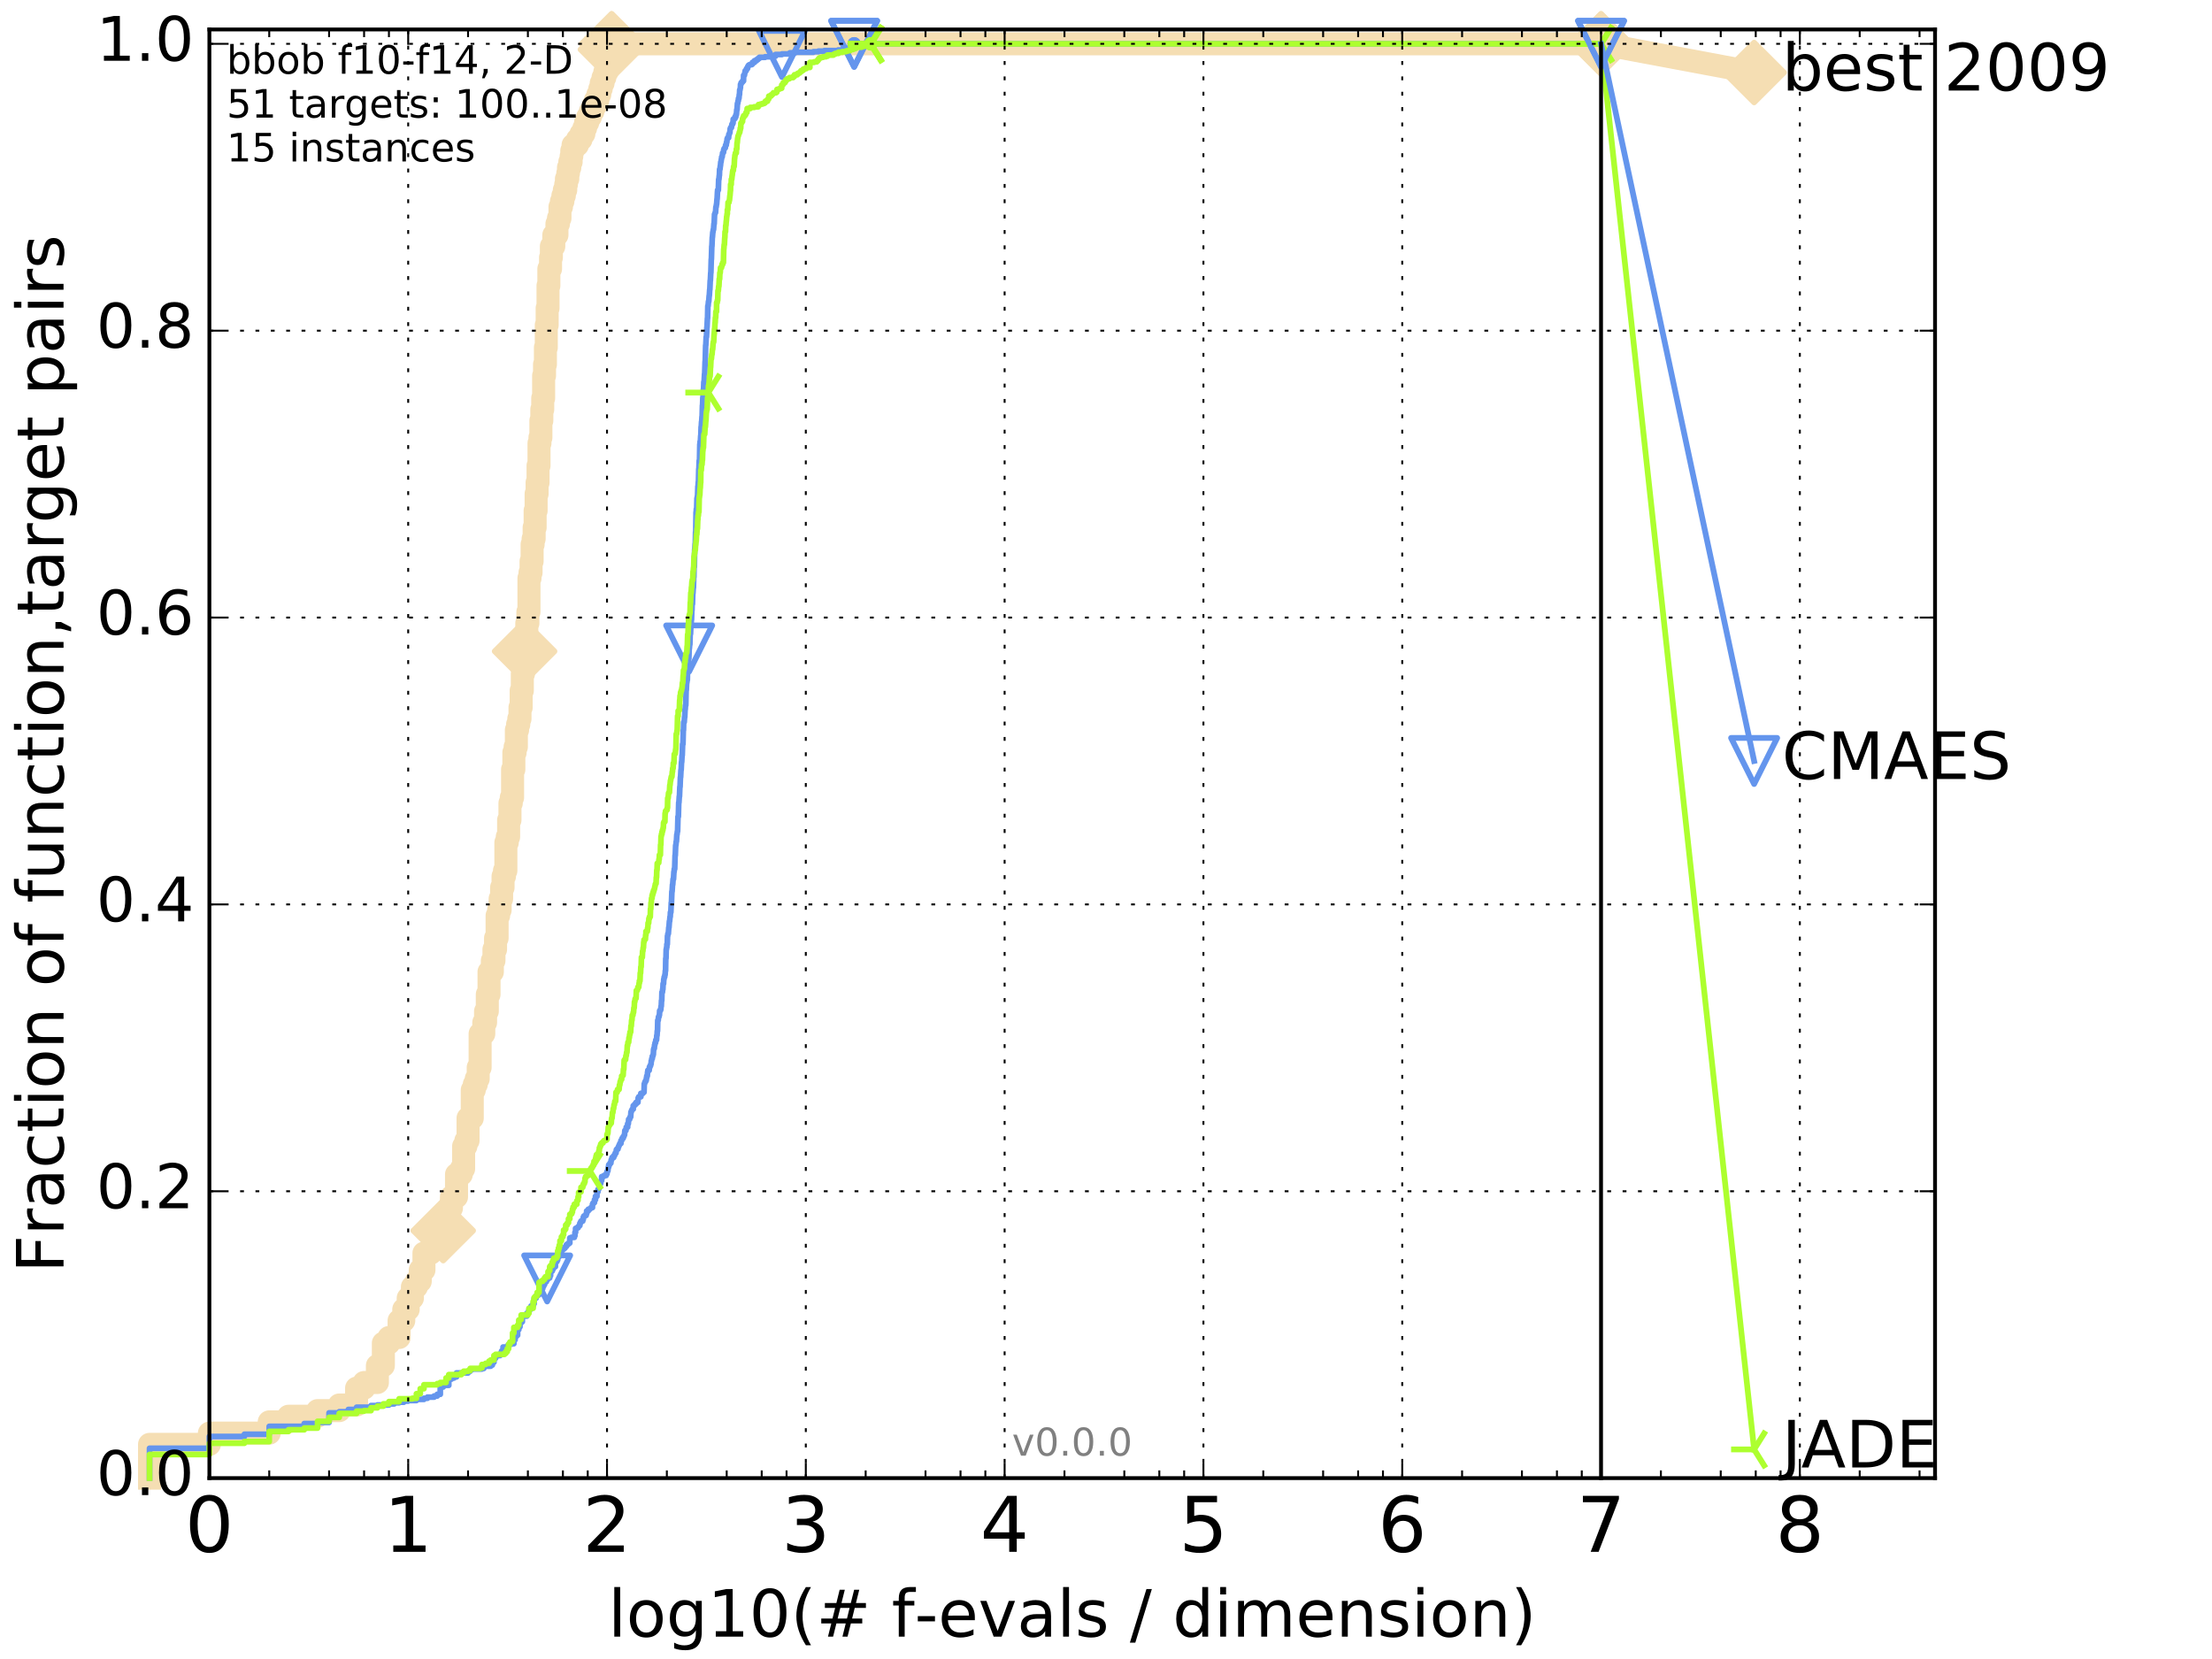 <?xml version="1.0" encoding="utf-8" standalone="no"?>
<!DOCTYPE svg PUBLIC "-//W3C//DTD SVG 1.1//EN"
  "http://www.w3.org/Graphics/SVG/1.1/DTD/svg11.dtd">
<!-- Created with matplotlib (http://matplotlib.org/) -->
<svg height="432pt" version="1.1" viewBox="0 0 576 432" width="576pt" xmlns="http://www.w3.org/2000/svg" xmlns:xlink="http://www.w3.org/1999/xlink">
 <defs>
  <style type="text/css">
*{stroke-linecap:butt;stroke-linejoin:round;stroke-miterlimit:100000;}
  </style>
 </defs>
 <g id="figure_1">
  <g id="patch_1">
   <path d="M 0 432 
L 576 432 
L 576 0 
L 0 0 
z
" style="fill:#ffffff;"/>
  </g>
  <g id="axes_1">
   <g id="patch_2">
    <path d="M 54.525 384.9 
L 503.88 384.9 
L 503.88 7.678 
L 54.525 7.678 
z
" style="fill:#ffffff;"/>
   </g>
   <g id="line2d_1">
    <path d="M 38.941 384.9 
L 38.941 376.112 
L 54.525 376.112 
L 54.525 373.183 
L 70.109 373.183 
L 70.109 370.253 
L 75.126 370.253 
L 75.126 368.789 
L 82.691 368.789 
L 82.691 367.324 
L 88.341 367.324 
L 88.341 365.859 
L 92.853 365.859 
L 92.853 361.466 
L 94.809 361.466 
L 94.809 360.001 
L 98.275 360.001 
L 98.275 355.607 
L 99.826 355.607 
L 99.826 349.748 
L 101.277 349.748 
L 101.277 348.284 
L 103.925 348.284 
L 103.925 343.89 
L 105.141 343.89 
L 105.141 340.96 
L 106.294 340.96 
L 106.294 338.031 
L 107.391 338.031 
L 107.391 335.102 
L 108.437 335.102 
L 108.437 333.637 
L 109.436 333.637 
L 109.436 330.708 
L 110.393 330.708 
L 110.393 326.314 
L 112.193 326.314 
L 112.193 324.849 
L 113.041 324.849 
L 113.041 323.385 
L 113.859 323.385 
L 113.859 321.92 
L 115.41 321.92 
L 115.41 320.455 
L 116.147 320.455 
L 116.147 316.061 
L 116.861 316.061 
L 116.861 314.597 
L 117.553 314.597 
L 117.553 311.667 
L 118.876 311.667 
L 118.876 305.809 
L 120.125 305.809 
L 120.125 304.344 
L 120.725 304.344 
L 120.725 298.485 
L 121.309 298.485 
L 121.309 297.021 
L 121.878 297.021 
L 121.878 291.162 
L 122.975 291.162 
L 122.975 283.839 
L 123.504 283.839 
L 123.504 282.374 
L 124.021 282.374 
L 124.021 280.91 
L 124.526 280.91 
L 124.526 277.98 
L 125.02 277.98 
L 125.02 269.192 
L 125.977 269.192 
L 125.977 266.263 
L 126.441 266.263 
L 126.441 263.334 
L 126.895 263.334 
L 126.895 258.94 
L 127.34 258.94 
L 127.34 253.081 
L 128.205 253.081 
L 128.205 250.152 
L 128.625 250.152 
L 128.625 247.222 
L 129.038 247.222 
L 129.038 244.293 
L 129.443 244.293 
L 129.443 238.435 
L 129.841 238.435 
L 129.841 236.97 
L 130.232 236.97 
L 130.232 234.041 
L 130.616 234.041 
L 130.616 231.111 
L 130.994 231.111 
L 130.994 228.182 
L 131.366 228.182 
L 131.366 226.717 
L 131.731 226.717 
L 131.731 219.394 
L 132.091 219.394 
L 132.091 217.929 
L 132.445 217.929 
L 132.445 213.535 
L 132.794 213.535 
L 132.794 209.141 
L 133.137 209.141 
L 133.137 207.677 
L 133.475 207.677 
L 133.475 200.354 
L 133.808 200.354 
L 133.808 195.96 
L 134.136 195.96 
L 134.136 194.495 
L 134.46 194.495 
L 134.46 190.101 
L 134.779 190.101 
L 134.779 188.636 
L 135.093 188.636 
L 135.093 187.172 
L 135.403 187.172 
L 135.403 184.242 
L 135.709 184.242 
L 135.709 179.848 
L 136.011 179.848 
L 136.011 175.454 
L 136.309 175.454 
L 136.309 171.06 
L 136.603 171.06 
L 136.603 169.596 
L 136.893 169.596 
L 136.893 166.666 
L 137.179 166.666 
L 137.179 162.273 
L 137.462 162.273 
L 137.462 159.343 
L 137.741 159.343 
L 137.741 150.555 
L 138.017 150.555 
L 138.017 149.091 
L 138.29 149.091 
L 138.29 146.161 
L 138.559 146.161 
L 138.559 141.767 
L 138.825 141.767 
L 138.825 140.303 
L 139.088 140.303 
L 139.088 137.373 
L 139.348 137.373 
L 139.348 132.979 
L 139.605 132.979 
L 139.605 128.585 
L 139.859 128.585 
L 139.859 125.656 
L 140.11 125.656 
L 140.11 121.262 
L 140.359 121.262 
L 140.359 115.404 
L 140.604 115.404 
L 140.604 113.939 
L 140.847 113.939 
L 140.847 109.545 
L 141.088 109.545 
L 141.088 106.616 
L 141.326 106.616 
L 141.326 103.686 
L 141.561 103.686 
L 141.561 97.828 
L 141.794 97.828 
L 141.794 94.898 
L 142.025 94.898 
L 142.025 90.504 
L 142.253 90.504 
L 142.253 84.646 
L 142.479 84.646 
L 142.479 80.252 
L 142.703 80.252 
L 142.703 74.393 
L 142.924 74.393 
L 142.924 69.999 
L 143.361 69.999 
L 143.361 67.07 
L 143.576 67.07 
L 143.576 64.141 
L 144.209 64.141 
L 144.209 61.211 
L 145.027 61.211 
L 145.027 58.282 
L 145.425 58.282 
L 145.425 56.817 
L 145.816 56.817 
L 145.816 53.888 
L 146.2 53.888 
L 146.2 52.423 
L 146.578 52.423 
L 146.578 50.959 
L 146.95 50.959 
L 146.95 49.494 
L 147.315 49.494 
L 147.315 48.029 
L 147.496 48.029 
L 147.496 46.565 
L 147.853 46.565 
L 147.853 45.1 
L 148.029 45.1 
L 148.029 43.635 
L 148.378 43.635 
L 148.378 42.171 
L 148.721 42.171 
L 148.721 40.706 
L 148.891 40.706 
L 148.891 39.242 
L 149.226 39.242 
L 149.226 37.777 
L 150.363 37.777 
L 150.363 36.312 
L 151.293 36.312 
L 151.293 34.848 
L 152.04 34.848 
L 152.04 33.383 
L 152.477 33.383 
L 152.477 31.918 
L 153.046 31.918 
L 153.046 30.454 
L 153.738 30.454 
L 153.738 28.989 
L 154.409 28.989 
L 154.409 27.524 
L 155.061 27.524 
L 155.061 26.06 
L 155.694 26.06 
L 155.694 24.595 
L 156.188 24.595 
L 156.188 23.13 
L 156.552 23.13 
L 156.552 21.666 
L 157.028 21.666 
L 157.028 20.201 
L 157.494 20.201 
L 157.494 18.736 
L 158.063 18.736 
L 158.063 17.272 
L 158.287 17.272 
L 158.287 15.807 
L 158.508 15.807 
L 158.508 14.342 
L 158.945 14.342 
L 158.945 12.878 
L 159.267 12.878 
L 159.267 11.413 
L 416.908 11.413 
L 416.908 11.413 
" style="fill:none;stroke:#f5deb3;stroke-linecap:square;stroke-width:6.0;"/>
   </g>
   <g id="line2d_2">
    <defs>
     <path d="M -0 7.778 
L 7.778 0 
L 0 -7.778 
L -7.778 -0 
z
" id="me7ba28c84b" style="stroke:#f5deb3;stroke-linejoin:miter;stroke-width:1.5;"/>
    </defs>
    <g>
     <use style="fill:#f5deb3;stroke:#f5deb3;stroke-linejoin:miter;stroke-width:1.5;" x="115.41" xlink:href="#me7ba28c84b" y="320.455"/>
     <use style="fill:#f5deb3;stroke:#f5deb3;stroke-linejoin:miter;stroke-width:1.5;" x="136.603" xlink:href="#me7ba28c84b" y="169.596"/>
     <use style="fill:#f5deb3;stroke:#f5deb3;stroke-linejoin:miter;stroke-width:1.5;" x="158.945" xlink:href="#me7ba28c84b" y="12.878"/>
     <use style="fill:#f5deb3;stroke:#f5deb3;stroke-linejoin:miter;stroke-width:1.5;" x="159.267" xlink:href="#me7ba28c84b" y="11.413"/>
     <use style="fill:#f5deb3;stroke:#f5deb3;stroke-linejoin:miter;stroke-width:1.5;" x="159.267" xlink:href="#me7ba28c84b" y="11.413"/>
     <use style="fill:#f5deb3;stroke:#f5deb3;stroke-linejoin:miter;stroke-width:1.5;" x="416.908" xlink:href="#me7ba28c84b" y="11.413"/>
    </g>
   </g>
   <g id="line2d_3">
    <path d="M -15527.947 758.387 
" style="fill:none;stroke:#f5deb3;stroke-linecap:square;stroke-width:6.0;"/>
    <g>
     <use style="fill:#f5deb3;stroke:#f5deb3;stroke-linejoin:miter;stroke-width:1.5;" x="-15527.947" xlink:href="#me7ba28c84b" y="758.387"/>
    </g>
   </g>
   <g id="line2d_4">
    <path d="M 416.908 11.413 
L 456.77 18.883 
" style="fill:none;stroke:#f5deb3;stroke-linecap:square;stroke-width:6.0;"/>
    <g>
     <use style="fill:#f5deb3;stroke:#f5deb3;stroke-linejoin:miter;stroke-width:1.5;" x="416.908" xlink:href="#me7ba28c84b" y="11.413"/>
     <use style="fill:#f5deb3;stroke:#f5deb3;stroke-linejoin:miter;stroke-width:1.5;" x="456.77" xlink:href="#me7ba28c84b" y="18.883"/>
    </g>
   </g>
   <g id="line2d_5">
    <defs>
     <path d="M 0 1.5 
C 0.398 1.5 0.779 1.342 1.061 1.061 
C 1.342 0.779 1.5 0.398 1.5 0 
C 1.5 -0.398 1.342 -0.779 1.061 -1.061 
C 0.779 -1.342 0.398 -1.5 0 -1.5 
C -0.398 -1.5 -0.779 -1.342 -1.061 -1.061 
C -1.342 -0.779 -1.5 -0.398 -1.5 0 
C -1.5 0.398 -1.342 0.779 -1.061 1.061 
C -0.779 1.342 -0.398 1.5 0 1.5 
z
" id="m009a2b0321" style="stroke:#f5deb3;stroke-width:0.5;"/>
    </defs>
    <g>
     <use style="fill:#f5deb3;stroke:#f5deb3;stroke-width:0.5;" x="159.267" xlink:href="#m009a2b0321" y="11.413"/>
     <use style="fill:#f5deb3;stroke:#f5deb3;stroke-width:0.5;" x="159.267" xlink:href="#m009a2b0321" y="11.413"/>
    </g>
   </g>
   <g id="line2d_6">
    <defs>
     <path d="M 0 1.5 
C 0.398 1.5 0.779 1.342 1.061 1.061 
C 1.342 0.779 1.5 0.398 1.5 0 
C 1.5 -0.398 1.342 -0.779 1.061 -1.061 
C 0.779 -1.342 0.398 -1.5 0 -1.5 
C -0.398 -1.5 -0.779 -1.342 -1.061 -1.061 
C -1.342 -0.779 -1.5 -0.398 -1.5 0 
C -1.5 0.398 -1.342 0.779 -1.061 1.061 
C -0.779 1.342 -0.398 1.5 0 1.5 
z
" id="m963b9a5f5d" style="stroke:#6495ed;stroke-width:0.5;"/>
    </defs>
    <g>
     <use style="fill:#6495ed;stroke:#6495ed;stroke-width:0.5;" x="222.42" xlink:href="#m963b9a5f5d" y="11.413"/>
     <use style="fill:#6495ed;stroke:#6495ed;stroke-width:0.5;" x="222.42" xlink:href="#m963b9a5f5d" y="11.413"/>
    </g>
   </g>
   <g id="line2d_7">
    <path d="M 38.941 384.9 
L 38.941 377.137 
L 54.525 377.137 
L 54.525 374.062 
L 63.641 374.062 
L 63.641 373.476 
L 70.109 373.476 
L 70.109 371.425 
L 79.225 371.425 
L 79.225 370.693 
L 82.691 370.693 
L 82.691 370.4 
L 85.693 370.4 
L 85.693 367.91 
L 88.341 367.91 
L 88.341 367.617 
L 90.71 367.617 
L 90.71 367.031 
L 92.853 367.031 
L 92.853 366.445 
L 96.609 366.445 
L 96.609 366.006 
L 98.275 366.006 
L 98.275 365.859 
L 101.277 365.859 
L 101.277 365.567 
L 102.64 365.567 
L 102.64 365.274 
L 103.925 365.274 
L 103.925 365.127 
L 105.141 365.127 
L 105.141 364.834 
L 106.294 364.834 
L 106.294 364.688 
L 108.437 364.688 
L 108.437 364.395 
L 110.393 364.395 
L 110.393 364.102 
L 111.311 364.102 
L 111.311 363.809 
L 113.041 363.809 
L 113.041 363.516 
L 113.859 363.516 
L 113.859 363.077 
L 114.648 363.077 
L 114.648 361.173 
L 115.41 361.173 
L 115.41 360.733 
L 116.861 360.733 
L 116.861 359.122 
L 117.553 359.122 
L 117.553 358.829 
L 118.224 358.829 
L 118.224 358.536 
L 118.876 358.536 
L 118.876 357.511 
L 121.878 357.511 
L 121.878 357.072 
L 122.433 357.072 
L 122.433 356.632 
L 122.975 356.632 
L 122.975 356.486 
L 125.504 356.486 
L 125.504 356.339 
L 125.977 356.339 
L 125.977 355.753 
L 127.777 355.753 
L 127.777 355.46 
L 128.205 355.46 
L 128.205 354.728 
L 128.625 354.728 
L 128.625 353.703 
L 129.038 353.703 
L 129.038 353.117 
L 129.443 353.117 
L 129.443 352.971 
L 130.232 352.971 
L 130.232 352.531 
L 130.616 352.531 
L 130.616 351.799 
L 130.994 351.799 
L 130.994 350.774 
L 132.091 350.774 
L 132.091 350.481 
L 132.445 350.481 
L 132.445 350.041 
L 133.137 350.041 
L 133.137 349.895 
L 133.808 349.895 
L 133.808 348.869 
L 134.136 348.869 
L 134.136 347.991 
L 134.46 347.991 
L 134.46 347.698 
L 134.779 347.698 
L 134.779 346.233 
L 135.093 346.233 
L 135.093 345.501 
L 135.403 345.501 
L 135.403 344.476 
L 135.709 344.476 
L 135.709 344.183 
L 136.011 344.183 
L 136.011 342.864 
L 136.309 342.864 
L 136.309 342.718 
L 137.179 342.718 
L 137.179 341.986 
L 137.462 341.986 
L 137.462 341.693 
L 137.741 341.693 
L 137.741 341.107 
L 138.017 341.107 
L 138.017 340.814 
L 138.29 340.814 
L 138.29 340.082 
L 138.825 340.082 
L 138.825 339.496 
L 139.088 339.496 
L 139.088 338.178 
L 139.348 338.178 
L 139.348 338.031 
L 139.605 338.031 
L 139.605 337.445 
L 139.859 337.445 
L 139.859 337.299 
L 140.11 337.299 
L 140.11 337.152 
L 140.359 337.152 
L 140.359 336.713 
L 140.604 336.713 
L 140.604 336.42 
L 140.847 336.42 
L 140.847 335.981 
L 141.088 335.981 
L 141.088 335.541 
L 141.326 335.541 
L 141.326 334.955 
L 141.561 334.955 
L 141.561 334.516 
L 141.794 334.516 
L 141.794 333.93 
L 142.025 333.93 
L 142.025 333.784 
L 142.253 333.784 
L 142.253 333.344 
L 142.479 333.344 
L 142.479 332.905 
L 142.924 332.905 
L 142.924 332.758 
L 143.144 332.758 
L 143.144 332.172 
L 143.361 332.172 
L 143.361 331.001 
L 143.789 331.001 
L 143.789 330.561 
L 144 330.561 
L 144 330.122 
L 144.209 330.122 
L 144.209 329.975 
L 144.417 329.975 
L 144.417 329.829 
L 144.622 329.829 
L 144.622 328.511 
L 145.027 328.511 
L 145.027 328.071 
L 145.227 328.071 
L 145.227 327.339 
L 145.425 327.339 
L 145.425 327.193 
L 145.621 327.193 
L 145.621 326.753 
L 145.816 326.753 
L 145.816 326.607 
L 146.009 326.607 
L 146.009 326.46 
L 146.2 326.46 
L 146.2 325.435 
L 146.578 325.435 
L 146.578 325.289 
L 146.765 325.289 
L 146.765 325.142 
L 146.95 325.142 
L 146.95 324.996 
L 147.133 324.996 
L 147.133 324.703 
L 147.315 324.703 
L 147.315 324.556 
L 147.496 324.556 
L 147.496 324.117 
L 147.853 324.117 
L 147.853 323.824 
L 148.204 323.824 
L 148.204 323.677 
L 148.378 323.677 
L 148.378 322.359 
L 148.721 322.359 
L 148.721 322.213 
L 149.557 322.213 
L 149.557 321.773 
L 149.72 321.773 
L 149.72 320.895 
L 149.883 320.895 
L 149.883 319.869 
L 150.204 319.869 
L 150.204 319.723 
L 150.521 319.723 
L 150.521 319.43 
L 150.677 319.43 
L 150.677 319.283 
L 150.833 319.283 
L 150.833 319.137 
L 150.987 319.137 
L 150.987 318.551 
L 151.141 318.551 
L 151.141 318.258 
L 151.293 318.258 
L 151.293 317.965 
L 151.744 317.965 
L 151.744 317.526 
L 151.893 317.526 
L 151.893 316.94 
L 152.04 316.94 
L 152.04 316.647 
L 152.332 316.647 
L 152.332 316.501 
L 152.621 316.501 
L 152.621 316.061 
L 152.763 316.061 
L 152.763 315.329 
L 153.186 315.329 
L 153.186 314.89 
L 153.601 314.89 
L 153.601 314.743 
L 153.738 314.743 
L 153.738 314.597 
L 153.874 314.597 
L 153.874 314.45 
L 154.276 314.45 
L 154.276 313.571 
L 154.409 313.571 
L 154.409 313.278 
L 154.672 313.278 
L 154.672 313.132 
L 154.802 313.132 
L 154.802 312.4 
L 155.061 312.4 
L 155.061 311.521 
L 155.443 311.521 
L 155.443 310.349 
L 155.694 310.349 
L 155.694 309.763 
L 155.819 309.763 
L 155.819 309.617 
L 155.943 309.617 
L 155.943 309.324 
L 156.066 309.324 
L 156.066 309.177 
L 156.188 309.177 
L 156.188 308.152 
L 156.431 308.152 
L 156.431 307.566 
L 156.552 307.566 
L 156.552 307.42 
L 156.672 307.42 
L 156.672 306.395 
L 157.145 306.395 
L 157.145 306.248 
L 157.262 306.248 
L 157.262 306.102 
L 157.837 306.102 
L 157.837 305.662 
L 158.063 305.662 
L 158.063 305.076 
L 158.175 305.076 
L 158.175 304.93 
L 158.287 304.93 
L 158.398 303.905 
L 158.508 303.905 
L 158.508 303.319 
L 158.728 303.319 
L 158.836 302.879 
L 159.053 302.879 
L 159.16 302.001 
L 159.267 302.001 
L 159.373 301.415 
L 159.793 301.415 
L 159.793 300.975 
L 160.001 300.975 
L 160.103 300.536 
L 160.206 300.536 
L 160.206 300.243 
L 160.409 300.243 
L 160.51 299.364 
L 160.611 299.364 
L 160.611 299.218 
L 160.91 299.218 
L 161.009 298.632 
L 161.107 298.632 
L 161.205 298.192 
L 161.303 298.192 
L 161.4 297.753 
L 161.689 297.753 
L 161.689 297.021 
L 161.879 297.021 
L 161.974 296.435 
L 162.256 296.435 
L 162.256 295.995 
L 162.441 295.995 
L 162.534 295.556 
L 162.626 295.556 
L 162.717 294.384 
L 162.99 294.384 
L 163.08 293.506 
L 163.437 293.506 
L 163.437 292.627 
L 163.613 292.627 
L 163.701 291.455 
L 163.962 291.455 
L 164.048 290.869 
L 164.22 290.869 
L 164.305 289.551 
L 164.39 289.551 
L 164.475 289.112 
L 164.559 289.112 
L 164.643 288.819 
L 164.893 288.819 
L 164.893 287.94 
L 165.059 287.94 
L 165.059 287.793 
L 165.304 287.793 
L 165.304 287.5 
L 165.628 287.5 
L 165.628 287.061 
L 166.105 287.061 
L 166.183 285.889 
L 166.339 285.889 
L 166.339 285.596 
L 166.877 285.596 
L 166.877 284.718 
L 167.403 284.718 
L 167.477 284.425 
L 167.698 284.425 
L 167.771 282.228 
L 167.844 282.228 
L 167.916 281.788 
L 167.989 281.788 
L 167.989 281.642 
L 168.133 281.642 
L 168.133 281.349 
L 168.276 281.349 
L 168.347 280.617 
L 168.418 280.617 
L 168.418 280.177 
L 168.56 280.177 
L 168.63 279.152 
L 168.7 279.152 
L 168.7 278.713 
L 169.048 278.713 
L 169.117 277.834 
L 169.254 277.834 
L 169.254 277.541 
L 169.39 277.541 
L 169.458 277.101 
L 169.525 277.101 
L 169.593 276.223 
L 169.66 276.223 
L 169.727 275.637 
L 169.86 275.637 
L 169.86 275.051 
L 169.993 275.051 
L 170.059 274.612 
L 170.125 274.612 
L 170.191 273.293 
L 170.256 273.293 
L 170.256 273 
L 170.386 273 
L 170.451 272.122 
L 170.516 272.122 
L 170.581 271.536 
L 170.709 271.536 
L 170.773 270.803 
L 170.964 270.803 
L 171.027 269.632 
L 171.09 269.632 
L 171.153 268.46 
L 171.216 268.46 
L 171.278 265.677 
L 171.403 265.677 
L 171.465 264.798 
L 171.588 264.798 
L 171.65 264.359 
L 171.711 264.359 
L 171.772 263.187 
L 171.955 263.187 
L 171.955 262.894 
L 172.076 262.894 
L 172.136 262.015 
L 172.196 262.015 
L 172.256 260.551 
L 172.316 260.551 
L 172.375 258.354 
L 172.494 258.354 
L 172.553 257.622 
L 172.612 257.622 
L 172.671 256.157 
L 172.788 256.157 
L 172.846 254.985 
L 172.904 254.985 
L 172.962 254.399 
L 173.078 254.399 
L 173.135 253.813 
L 173.193 253.813 
L 173.25 252.788 
L 173.307 252.788 
L 173.364 249.566 
L 173.421 249.566 
L 173.478 247.222 
L 173.534 247.222 
L 173.591 246.637 
L 173.647 246.637 
L 173.647 245.904 
L 173.759 245.904 
L 173.815 243.707 
L 173.871 243.707 
L 173.926 243.121 
L 174.037 243.121 
L 174.147 241.51 
L 174.202 241.51 
L 174.312 239.899 
L 174.366 239.899 
L 174.475 238.727 
L 174.529 238.727 
L 174.583 237.556 
L 174.69 237.556 
L 174.797 235.066 
L 174.851 235.066 
L 174.957 232.137 
L 175.01 232.137 
L 175.116 230.379 
L 175.168 230.379 
L 175.273 228.914 
L 175.377 228.914 
L 175.481 227.01 
L 175.533 227.01 
L 175.585 226.278 
L 175.687 226.278 
L 175.79 222.763 
L 175.841 222.763 
L 175.943 220.126 
L 175.993 220.126 
L 176.094 219.101 
L 176.145 219.101 
L 176.245 217.344 
L 176.295 217.344 
L 176.395 216.465 
L 176.445 216.465 
L 176.544 212.657 
L 176.642 212.657 
L 176.74 208.995 
L 176.789 208.995 
L 176.887 207.384 
L 176.935 207.384 
L 177.032 204.894 
L 177.081 204.894 
L 177.177 202.404 
L 177.225 202.404 
L 177.321 200.5 
L 177.368 200.5 
L 177.463 198.449 
L 177.511 198.449 
L 177.605 196.692 
L 177.652 196.692 
L 177.746 193.763 
L 177.84 193.763 
L 177.933 190.101 
L 177.979 190.101 
L 178.025 188.05 
L 178.164 188.05 
L 178.256 186.732 
L 178.301 186.732 
L 178.393 184.682 
L 178.438 184.682 
L 178.483 183.656 
L 178.574 183.656 
L 178.664 179.702 
L 178.709 179.702 
L 178.798 177.798 
L 178.843 177.798 
L 178.932 177.066 
L 178.977 177.066 
L 179.065 173.257 
L 179.109 173.257 
L 179.153 172.525 
L 179.241 172.525 
L 179.329 171.5 
L 179.372 171.5 
L 179.459 168.863 
L 179.502 168.863 
L 179.589 167.838 
L 179.632 167.838 
L 179.718 165.055 
L 179.804 165.055 
L 179.889 163.005 
L 179.932 163.005 
L 180.016 161.394 
L 180.059 161.394 
L 180.143 158.904 
L 180.185 158.904 
L 180.227 157.293 
L 180.311 157.293 
L 180.394 154.51 
L 180.436 154.51 
L 180.519 153.045 
L 180.56 153.045 
L 180.643 150.262 
L 180.684 150.262 
L 180.725 147.626 
L 180.807 147.626 
L 180.888 143.086 
L 180.929 143.086 
L 181.01 141.621 
L 181.051 141.621 
L 181.132 138.545 
L 181.172 138.545 
L 181.252 133.419 
L 181.292 133.419 
L 181.332 132.54 
L 181.412 132.54 
L 181.491 129.757 
L 181.531 129.757 
L 181.61 129.171 
L 181.649 129.171 
L 181.728 126.681 
L 181.767 126.681 
L 181.845 125.51 
L 181.884 125.51 
L 181.962 122.141 
L 182.001 122.141 
L 182.078 119.944 
L 182.155 119.944 
L 182.232 115.696 
L 182.271 115.696 
L 182.309 114.964 
L 182.385 114.964 
L 182.461 113.5 
L 182.499 113.5 
L 182.575 111.156 
L 182.613 111.156 
L 182.688 109.838 
L 182.726 109.838 
L 182.801 108.52 
L 182.838 108.52 
L 182.913 105.59 
L 182.95 105.59 
L 183.024 103.54 
L 183.061 103.54 
L 183.172 101.343 
L 183.208 101.343 
L 183.282 99.439 
L 183.355 99.439 
L 183.464 97.388 
L 183.5 97.388 
L 183.609 94.166 
L 183.645 94.166 
L 183.753 89.919 
L 183.789 89.919 
L 183.896 87.722 
L 183.967 87.722 
L 184.073 85.232 
L 184.108 85.232 
L 184.214 82.888 
L 184.249 82.888 
L 184.319 79.666 
L 184.389 79.666 
L 184.493 78.494 
L 184.563 78.494 
L 184.666 77.03 
L 184.701 77.03 
L 184.804 75.418 
L 184.838 75.418 
L 184.94 73.075 
L 184.974 73.075 
L 185.076 71.025 
L 185.109 71.025 
L 185.21 67.509 
L 185.244 67.509 
L 185.345 64.141 
L 185.378 64.141 
L 185.478 61.797 
L 185.511 61.797 
L 185.61 60.479 
L 185.643 60.479 
L 185.742 59.747 
L 185.807 59.747 
L 185.905 58.282 
L 185.97 58.282 
L 186.068 55.792 
L 186.132 55.792 
L 186.229 55.353 
L 186.325 55.353 
L 186.421 53.888 
L 186.484 53.888 
L 186.579 53.156 
L 186.611 53.156 
L 186.706 51.838 
L 186.737 51.838 
L 186.831 49.934 
L 186.862 49.934 
L 186.862 49.494 
L 187.049 49.494 
L 187.142 46.711 
L 187.203 46.711 
L 187.295 45.686 
L 187.326 45.686 
L 187.387 44.075 
L 187.478 44.075 
L 187.569 43.196 
L 187.599 43.196 
L 187.69 42.171 
L 187.75 42.171 
L 187.84 41.439 
L 187.87 41.439 
L 187.929 40.853 
L 188.048 40.853 
L 188.137 40.12 
L 188.166 40.12 
L 188.166 39.827 
L 188.284 39.827 
L 188.284 39.681 
L 188.401 39.681 
L 188.459 38.949 
L 188.546 38.949 
L 188.575 38.656 
L 188.719 38.656 
L 188.719 38.509 
L 188.863 38.509 
L 188.948 37.777 
L 189.118 37.777 
L 189.175 37.045 
L 189.259 37.045 
L 189.343 36.166 
L 189.399 36.166 
L 189.455 35.873 
L 189.731 35.873 
L 189.786 34.994 
L 189.896 34.994 
L 189.977 34.555 
L 190.059 34.555 
L 190.14 33.529 
L 190.194 33.529 
L 190.248 33.236 
L 190.461 33.236 
L 190.568 32.504 
L 190.594 32.504 
L 190.594 32.358 
L 190.752 32.358 
L 190.752 32.065 
L 190.883 32.065 
L 190.935 31.039 
L 191.194 31.039 
L 191.194 30.893 
L 191.374 30.893 
L 191.374 30.454 
L 191.603 30.454 
L 191.628 29.868 
L 191.754 29.868 
L 191.854 28.55 
L 191.929 28.55 
L 192.029 26.938 
L 192.103 26.938 
L 192.202 26.206 
L 192.275 26.206 
L 192.3 25.62 
L 192.422 25.62 
L 192.519 24.595 
L 192.568 24.595 
L 192.616 23.423 
L 192.689 23.423 
L 192.785 22.837 
L 192.809 22.837 
L 192.833 21.959 
L 192.952 21.959 
L 193 21.519 
L 193.213 21.519 
L 193.213 21.373 
L 193.354 21.373 
L 193.354 21.08 
L 193.609 21.08 
L 193.633 19.615 
L 193.84 19.615 
L 193.931 19.029 
L 193.954 19.029 
L 194.045 18.443 
L 194.293 18.443 
L 194.293 18.15 
L 194.405 18.15 
L 194.405 17.858 
L 194.649 17.858 
L 194.737 17.272 
L 194.869 17.272 
L 194.934 16.979 
L 195.173 16.979 
L 195.173 16.832 
L 195.769 16.832 
L 195.769 16.686 
L 195.937 16.686 
L 195.937 16.246 
L 196.472 16.246 
L 196.472 15.807 
L 196.996 15.807 
L 196.996 15.514 
L 197.351 15.514 
L 197.39 15.221 
L 197.72 15.221 
L 197.759 14.928 
L 199.229 14.928 
L 199.229 14.782 
L 200.336 14.782 
L 200.336 14.635 
L 201.941 14.635 
L 201.941 14.196 
L 203.617 14.196 
L 203.617 14.049 
L 205.48 14.049 
L 205.48 13.903 
L 205.683 13.903 
L 205.683 13.757 
L 207.085 13.757 
L 207.085 13.61 
L 211.821 13.61 
L 211.821 13.464 
L 213.111 13.464 
L 213.111 13.317 
L 214.677 13.317 
L 214.677 13.171 
L 218.248 13.171 
L 218.248 13.024 
L 220.441 13.024 
L 220.441 12.731 
L 220.858 12.731 
L 220.858 12.585 
L 220.989 12.585 
L 220.989 12.438 
L 222.032 12.438 
L 222.032 12.145 
L 222.259 12.145 
L 222.337 11.706 
L 222.42 11.706 
L 222.42 11.413 
L 416.908 11.413 
L 416.908 11.413 
" style="fill:none;stroke:#6495ed;stroke-linecap:square;stroke-width:1.5;"/>
   </g>
   <g id="line2d_8">
    <defs>
     <path d="M -0 6 
L 6 -6 
L -6 -6 
z
" id="m24e92e70af" style="stroke:#6495ed;stroke-linejoin:miter;stroke-width:1.5;"/>
    </defs>
    <g>
     <use style="fill:none;stroke:#6495ed;stroke-linejoin:miter;stroke-width:1.5;" x="142.479" xlink:href="#m24e92e70af" y="332.905"/>
     <use style="fill:none;stroke:#6495ed;stroke-linejoin:miter;stroke-width:1.5;" x="179.459" xlink:href="#m24e92e70af" y="168.863"/>
     <use style="fill:none;stroke:#6495ed;stroke-linejoin:miter;stroke-width:1.5;" x="203.617" xlink:href="#m24e92e70af" y="14.049"/>
     <use style="fill:none;stroke:#6495ed;stroke-linejoin:miter;stroke-width:1.5;" x="222.42" xlink:href="#m24e92e70af" y="11.413"/>
     <use style="fill:none;stroke:#6495ed;stroke-linejoin:miter;stroke-width:1.5;" x="222.42" xlink:href="#m24e92e70af" y="11.413"/>
     <use style="fill:none;stroke:#6495ed;stroke-linejoin:miter;stroke-width:1.5;" x="416.908" xlink:href="#m24e92e70af" y="11.413"/>
    </g>
   </g>
   <g id="line2d_9">
    <path d="M -15527.947 758.387 
" style="fill:none;stroke:#6495ed;stroke-linecap:square;stroke-width:1.5;"/>
    <g>
     <use style="fill:none;stroke:#6495ed;stroke-linejoin:miter;stroke-width:1.5;" x="-15527.947" xlink:href="#m24e92e70af" y="758.387"/>
    </g>
   </g>
   <g id="line2d_10">
    <defs>
     <path d="M 0 1.5 
C 0.398 1.5 0.779 1.342 1.061 1.061 
C 1.342 0.779 1.5 0.398 1.5 0 
C 1.5 -0.398 1.342 -0.779 1.061 -1.061 
C 0.779 -1.342 0.398 -1.5 0 -1.5 
C -0.398 -1.5 -0.779 -1.342 -1.061 -1.061 
C -1.342 -0.779 -1.5 -0.398 -1.5 0 
C -1.5 0.398 -1.342 0.779 -1.061 1.061 
C -0.779 1.342 -0.398 1.5 0 1.5 
z
" id="mac42414762" style="stroke:#adff2f;stroke-width:0.5;"/>
    </defs>
    <g>
     <use style="fill:#adff2f;stroke:#adff2f;stroke-width:0.5;" x="226.742" xlink:href="#mac42414762" y="11.413"/>
     <use style="fill:#adff2f;stroke:#adff2f;stroke-width:0.5;" x="226.742" xlink:href="#mac42414762" y="11.413"/>
    </g>
   </g>
   <g id="line2d_11">
    <path d="M 38.941 384.9 
L 38.941 378.748 
L 54.525 378.748 
L 54.525 375.819 
L 63.641 375.819 
L 63.641 375.38 
L 70.109 375.38 
L 70.109 372.743 
L 75.126 372.743 
L 75.126 372.304 
L 79.225 372.304 
L 79.225 371.865 
L 82.691 371.865 
L 82.691 370.107 
L 85.693 370.107 
L 85.693 369.082 
L 88.341 369.082 
L 88.341 368.056 
L 92.853 368.056 
L 92.853 367.471 
L 94.809 367.471 
L 94.809 367.324 
L 96.609 367.324 
L 96.609 366.592 
L 98.275 366.592 
L 98.275 366.152 
L 99.826 366.152 
L 99.826 365.567 
L 101.277 365.567 
L 101.277 364.981 
L 103.925 364.981 
L 103.925 364.248 
L 107.391 364.248 
L 107.391 364.102 
L 108.437 364.102 
L 108.437 362.93 
L 109.436 362.93 
L 109.436 361.612 
L 110.393 361.612 
L 110.393 360.587 
L 113.859 360.587 
L 113.859 360.294 
L 114.648 360.294 
L 114.648 360.001 
L 116.147 360.001 
L 116.147 358.829 
L 116.861 358.829 
L 116.861 357.95 
L 120.125 357.95 
L 120.125 357.511 
L 120.725 357.511 
L 120.725 357.072 
L 121.878 357.072 
L 121.878 356.925 
L 122.433 356.925 
L 122.433 356.339 
L 125.02 356.339 
L 125.02 356.193 
L 125.504 356.193 
L 125.504 355.314 
L 126.441 355.314 
L 126.441 355.021 
L 127.34 355.021 
L 127.34 354.435 
L 127.777 354.435 
L 127.777 354.142 
L 128.625 354.142 
L 128.625 352.971 
L 129.038 352.971 
L 129.038 352.678 
L 131.366 352.678 
L 131.366 352.385 
L 131.731 352.385 
L 131.731 351.945 
L 132.091 351.945 
L 132.091 351.213 
L 132.445 351.213 
L 132.445 350.041 
L 132.794 350.041 
L 132.794 349.455 
L 133.137 349.455 
L 133.137 349.309 
L 133.475 349.309 
L 133.475 347.112 
L 133.808 347.112 
L 133.808 345.647 
L 134.779 345.647 
L 134.779 345.061 
L 135.093 345.061 
L 135.093 343.743 
L 135.403 343.743 
L 135.403 343.597 
L 135.709 343.597 
L 135.709 342.425 
L 137.462 342.425 
L 137.462 341.986 
L 137.741 341.986 
L 137.741 340.667 
L 138.825 340.667 
L 138.825 338.91 
L 139.088 338.91 
L 139.088 337.885 
L 139.348 337.885 
L 139.348 337.592 
L 139.605 337.592 
L 139.605 337.445 
L 139.859 337.445 
L 139.859 336.566 
L 140.359 336.566 
L 140.359 333.93 
L 140.604 333.93 
L 140.604 333.784 
L 140.847 333.784 
L 140.847 333.637 
L 141.326 333.637 
L 141.326 333.344 
L 141.561 333.344 
L 141.561 333.198 
L 141.794 333.198 
L 141.794 332.758 
L 142.025 332.758 
L 142.025 332.465 
L 142.703 332.465 
L 142.703 331.147 
L 142.924 331.147 
L 142.924 330.854 
L 143.144 330.854 
L 143.144 329.829 
L 143.361 329.829 
L 143.361 329.536 
L 143.789 329.536 
L 143.789 328.657 
L 144 328.657 
L 144 328.218 
L 144.209 328.218 
L 144.209 327.632 
L 144.825 327.632 
L 144.825 327.486 
L 145.027 327.486 
L 145.027 327.046 
L 145.227 327.046 
L 145.227 325.728 
L 145.425 325.728 
L 145.425 324.996 
L 145.621 324.996 
L 145.621 324.263 
L 145.816 324.263 
L 145.816 323.092 
L 146.2 323.092 
L 146.2 322.066 
L 146.578 322.066 
L 146.578 321.48 
L 146.765 321.48 
L 146.765 320.309 
L 147.133 320.309 
L 147.133 320.016 
L 147.315 320.016 
L 147.315 318.991 
L 147.675 318.991 
L 147.675 318.551 
L 147.853 318.551 
L 147.853 318.405 
L 148.029 318.405 
L 148.029 317.379 
L 148.378 317.379 
L 148.378 316.208 
L 148.721 316.208 
L 148.721 316.061 
L 148.891 316.061 
L 148.891 315.622 
L 149.059 315.622 
L 149.059 314.89 
L 149.226 314.89 
L 149.226 314.304 
L 149.557 314.304 
L 149.557 313.571 
L 150.204 313.571 
L 150.204 312.693 
L 150.363 312.693 
L 150.363 312.546 
L 150.521 312.546 
L 150.521 311.667 
L 150.677 311.667 
L 150.677 310.496 
L 150.987 310.496 
L 150.987 310.349 
L 151.293 310.349 
L 151.293 309.177 
L 151.744 309.177 
L 151.744 308.738 
L 151.893 308.738 
L 151.893 308.299 
L 152.04 308.299 
L 152.04 308.152 
L 152.187 308.152 
L 152.187 307.713 
L 152.332 307.713 
L 152.332 306.834 
L 152.477 306.834 
L 152.477 306.395 
L 152.763 306.395 
L 152.763 306.248 
L 152.905 306.248 
L 152.905 306.102 
L 153.186 306.102 
L 153.186 305.662 
L 153.325 305.662 
L 153.325 305.516 
L 153.464 305.516 
L 153.464 304.93 
L 153.601 304.93 
L 153.601 304.783 
L 153.738 304.783 
L 153.738 304.49 
L 153.874 304.49 
L 153.874 304.198 
L 154.143 304.198 
L 154.143 303.905 
L 154.276 303.905 
L 154.276 303.612 
L 154.409 303.612 
L 154.409 303.465 
L 154.541 303.465 
L 154.541 303.026 
L 154.672 303.026 
L 154.672 302.44 
L 154.932 302.44 
L 154.932 302.147 
L 155.061 302.147 
L 155.061 301.708 
L 155.189 301.708 
L 155.189 301.122 
L 155.316 301.122 
L 155.316 300.682 
L 155.819 300.682 
L 155.819 300.097 
L 155.943 300.097 
L 155.943 299.657 
L 156.066 299.657 
L 156.066 298.925 
L 156.188 298.925 
L 156.188 298.632 
L 156.31 298.632 
L 156.31 298.339 
L 156.431 298.339 
L 156.431 297.9 
L 156.672 297.9 
L 156.672 297.607 
L 157.028 297.607 
L 157.028 297.314 
L 157.145 297.314 
L 157.145 297.167 
L 157.262 297.167 
L 157.262 297.021 
L 157.609 297.021 
L 157.609 296.874 
L 157.95 296.874 
L 157.95 296.728 
L 158.063 296.728 
L 158.063 295.41 
L 158.175 295.41 
L 158.175 295.117 
L 158.287 295.117 
L 158.398 293.506 
L 158.508 293.506 
L 158.618 292.92 
L 158.836 292.92 
L 158.836 292.48 
L 159.16 292.48 
L 159.267 291.162 
L 159.373 291.162 
L 159.479 289.697 
L 159.584 289.697 
L 159.689 288.672 
L 159.793 288.672 
L 159.897 287.647 
L 160.001 287.647 
L 160.103 286.768 
L 160.308 286.768 
L 160.409 284.425 
L 160.711 284.425 
L 160.811 283.692 
L 161.205 283.692 
L 161.303 282.521 
L 161.4 282.521 
L 161.497 281.642 
L 161.593 281.642 
L 161.689 281.056 
L 161.879 281.056 
L 161.879 280.177 
L 162.068 280.177 
L 162.068 280.031 
L 162.256 280.031 
L 162.349 278.42 
L 162.441 278.42 
L 162.534 276.076 
L 162.626 276.076 
L 162.626 275.93 
L 162.899 275.93 
L 162.99 274.904 
L 163.08 274.904 
L 163.17 274.026 
L 163.259 274.026 
L 163.348 272.268 
L 163.437 272.268 
L 163.525 271.389 
L 163.701 271.389 
L 163.788 270.218 
L 163.875 270.218 
L 163.962 269.339 
L 164.048 269.339 
L 164.048 268.753 
L 164.22 268.753 
L 164.305 267.142 
L 164.39 267.142 
L 164.475 265.677 
L 164.559 265.677 
L 164.643 264.359 
L 164.81 264.359 
L 164.893 263.627 
L 164.976 263.627 
L 165.059 262.455 
L 165.141 262.455 
L 165.223 260.844 
L 165.304 260.844 
L 165.386 260.111 
L 165.467 260.111 
L 165.467 259.965 
L 165.628 259.965 
L 165.708 257.914 
L 165.947 257.914 
L 166.026 257.475 
L 166.105 257.475 
L 166.105 257.036 
L 166.339 257.036 
L 166.417 256.01 
L 166.494 256.01 
L 166.494 255.425 
L 166.648 255.425 
L 166.725 253.374 
L 166.801 253.374 
L 166.877 251.763 
L 166.953 251.763 
L 167.029 249.273 
L 167.254 249.273 
L 167.328 247.662 
L 167.403 247.662 
L 167.477 246.783 
L 167.551 246.783 
L 167.624 245.318 
L 167.698 245.318 
L 167.698 244.733 
L 167.844 244.733 
L 167.844 244.586 
L 168.061 244.586 
L 168.133 243.414 
L 168.205 243.414 
L 168.205 242.536 
L 168.56 242.536 
L 168.63 241.657 
L 168.7 241.657 
L 168.77 240.339 
L 168.909 240.339 
L 168.979 239.167 
L 169.117 239.167 
L 169.117 238.727 
L 169.322 238.727 
L 169.39 236.677 
L 169.458 236.677 
L 169.525 235.066 
L 169.593 235.066 
L 169.66 233.894 
L 169.794 233.894 
L 169.794 233.162 
L 169.927 233.162 
L 169.927 232.722 
L 170.059 232.722 
L 170.059 232.283 
L 170.191 232.283 
L 170.191 231.844 
L 170.321 231.844 
L 170.386 231.404 
L 170.451 231.404 
L 170.516 230.818 
L 170.581 230.818 
L 170.645 230.232 
L 170.709 230.232 
L 170.709 230.086 
L 170.837 230.086 
L 170.9 228.475 
L 170.964 228.475 
L 171.027 226.571 
L 171.09 226.571 
L 171.153 224.813 
L 171.341 224.813 
L 171.341 224.667 
L 171.527 224.667 
L 171.588 223.788 
L 171.65 223.788 
L 171.711 222.616 
L 171.955 222.616 
L 172.015 219.98 
L 172.076 219.98 
L 172.136 217.783 
L 172.196 217.783 
L 172.256 217.197 
L 172.375 217.197 
L 172.375 216.611 
L 172.494 216.611 
L 172.494 216.172 
L 172.612 216.172 
L 172.671 215.586 
L 172.729 215.586 
L 172.788 214.268 
L 172.904 214.268 
L 172.904 213.975 
L 173.135 213.975 
L 173.193 211.778 
L 173.25 211.778 
L 173.307 211.192 
L 173.421 211.192 
L 173.421 211.046 
L 173.534 211.046 
L 173.534 210.899 
L 173.703 210.899 
L 173.759 210.313 
L 173.815 210.313 
L 173.871 207.823 
L 173.982 207.823 
L 174.092 206.505 
L 174.147 206.505 
L 174.147 206.359 
L 174.312 206.359 
L 174.42 204.455 
L 174.475 204.455 
L 174.583 203.283 
L 174.637 203.283 
L 174.744 202.551 
L 174.797 202.551 
L 174.797 202.258 
L 174.957 202.258 
L 175.063 200.939 
L 175.116 200.939 
L 175.168 200.061 
L 175.273 200.061 
L 175.325 198.742 
L 175.481 198.742 
L 175.585 196.399 
L 175.687 196.399 
L 175.687 196.252 
L 175.841 196.252 
L 175.943 195.081 
L 175.993 195.081 
L 176.094 191.126 
L 176.195 191.126 
L 176.295 190.247 
L 176.345 190.247 
L 176.445 186.439 
L 176.593 186.439 
L 176.593 185.121 
L 176.74 185.121 
L 176.74 184.975 
L 176.887 184.975 
L 176.984 182.338 
L 177.032 182.338 
L 177.081 181.167 
L 177.177 181.167 
L 177.225 180.288 
L 177.321 180.288 
L 177.368 179.848 
L 177.463 179.848 
L 177.558 179.116 
L 177.605 179.116 
L 177.699 177.798 
L 177.793 177.798 
L 177.886 175.894 
L 177.933 175.894 
L 177.979 174.576 
L 178.072 174.576 
L 178.164 174.136 
L 178.21 174.136 
L 178.301 172.379 
L 178.393 172.379 
L 178.438 171.353 
L 178.529 171.353 
L 178.619 170.182 
L 178.709 170.182 
L 178.798 169.889 
L 178.843 169.889 
L 178.932 168.278 
L 178.977 168.278 
L 179.065 165.202 
L 179.153 165.202 
L 179.241 162.712 
L 179.285 162.712 
L 179.329 161.101 
L 179.416 161.101 
L 179.502 160.076 
L 179.546 160.076 
L 179.632 159.636 
L 179.675 159.636 
L 179.761 156.853 
L 179.804 156.853 
L 179.889 154.363 
L 179.974 154.363 
L 180.059 152.899 
L 180.101 152.899 
L 180.185 151.434 
L 180.227 151.434 
L 180.269 150.995 
L 180.394 150.995 
L 180.477 148.798 
L 180.519 148.798 
L 180.602 147.772 
L 180.643 147.772 
L 180.725 144.843 
L 180.766 144.843 
L 180.848 144.111 
L 180.888 144.111 
L 180.97 143.232 
L 181.051 143.232 
L 181.132 141.914 
L 181.172 141.914 
L 181.252 140.889 
L 181.292 140.889 
L 181.372 139.131 
L 181.452 139.131 
L 181.531 137.666 
L 181.61 137.666 
L 181.689 135.323 
L 181.728 135.323 
L 181.767 134.298 
L 181.845 134.298 
L 181.923 133.272 
L 182.001 133.272 
L 182.078 129.611 
L 182.117 129.611 
L 182.194 128.878 
L 182.232 128.878 
L 182.309 127.121 
L 182.347 127.121 
L 182.423 125.656 
L 182.461 125.656 
L 182.499 122.434 
L 182.613 122.434 
L 182.688 120.969 
L 182.801 120.969 
L 182.875 119.798 
L 182.913 119.798 
L 182.987 117.454 
L 183.024 117.454 
L 183.098 116.575 
L 183.172 116.575 
L 183.282 113.353 
L 183.318 113.353 
L 183.318 113.06 
L 183.5 113.06 
L 183.609 111.156 
L 183.681 111.156 
L 183.789 109.545 
L 183.824 109.545 
L 183.931 107.348 
L 183.967 107.348 
L 184.073 106.616 
L 184.144 106.616 
L 184.249 103.686 
L 184.284 103.686 
L 184.389 102.222 
L 184.459 102.222 
L 184.493 100.464 
L 184.597 100.464 
L 184.701 98.853 
L 184.735 98.853 
L 184.735 97.974 
L 184.906 97.974 
L 185.008 95.631 
L 185.042 95.631 
L 185.143 93.434 
L 185.244 93.434 
L 185.345 92.262 
L 185.411 92.262 
L 185.511 90.944 
L 185.577 90.944 
L 185.676 89.479 
L 185.709 89.479 
L 185.742 89.04 
L 185.84 89.04 
L 185.938 87.136 
L 185.97 87.136 
L 186.068 85.671 
L 186.1 85.671 
L 186.197 84.06 
L 186.229 84.06 
L 186.293 82.742 
L 186.357 82.742 
L 186.421 81.131 
L 186.579 81.131 
L 186.611 78.787 
L 186.768 78.787 
L 186.8 78.201 
L 186.893 78.201 
L 186.956 75.711 
L 187.049 75.711 
L 187.142 74.54 
L 187.203 74.54 
L 187.295 72.636 
L 187.387 72.636 
L 187.448 71.025 
L 187.539 71.025 
L 187.63 69.706 
L 187.87 69.706 
L 187.929 69.267 
L 187.989 69.267 
L 188.019 68.828 
L 188.196 68.828 
L 188.196 68.388 
L 188.372 68.388 
L 188.459 64.873 
L 188.488 64.873 
L 188.575 63.701 
L 188.633 63.701 
L 188.719 61.944 
L 188.748 61.944 
L 188.806 60.333 
L 188.92 60.333 
L 188.977 58.721 
L 189.033 58.721 
L 189.118 57.55 
L 189.147 57.55 
L 189.231 56.378 
L 189.259 56.378 
L 189.343 55.646 
L 189.399 55.646 
L 189.399 54.62 
L 189.51 54.62 
L 189.593 52.716 
L 189.814 52.716 
L 189.923 52.13 
L 189.95 52.13 
L 190.059 50.959 
L 190.086 50.959 
L 190.194 49.641 
L 190.221 49.641 
L 190.248 48.029 
L 190.408 48.029 
L 190.435 46.711 
L 190.541 46.711 
L 190.647 45.686 
L 190.673 45.686 
L 190.778 44.661 
L 190.831 44.661 
L 190.831 44.368 
L 190.961 44.368 
L 191.039 43.343 
L 191.169 43.343 
L 191.271 41.292 
L 191.297 41.292 
L 191.374 40.413 
L 191.425 40.413 
L 191.501 39.827 
L 191.729 39.827 
L 191.754 38.802 
L 191.854 38.802 
L 191.929 37.191 
L 191.979 37.191 
L 192.078 36.019 
L 192.103 36.019 
L 192.177 35.433 
L 192.251 35.433 
L 192.349 34.994 
L 192.373 34.994 
L 192.471 34.701 
L 192.519 34.701 
L 192.519 34.408 
L 192.641 34.408 
L 192.713 33.822 
L 192.761 33.822 
L 192.761 33.383 
L 192.881 33.383 
L 192.928 32.065 
L 193.071 32.065 
L 193.071 31.918 
L 193.189 31.918 
L 193.189 31.625 
L 193.354 31.625 
L 193.354 30.893 
L 193.47 30.893 
L 193.47 30.6 
L 193.633 30.6 
L 193.633 30.161 
L 193.977 30.161 
L 193.977 29.868 
L 194.18 29.868 
L 194.27 29.282 
L 194.494 29.282 
L 194.561 28.257 
L 195.366 28.257 
L 195.366 27.964 
L 196.411 27.964 
L 196.411 27.817 
L 197.429 27.817 
L 197.507 27.231 
L 198.064 27.231 
L 198.064 27.085 
L 198.571 27.085 
L 198.571 26.938 
L 199.012 26.938 
L 199.012 26.792 
L 199.229 26.792 
L 199.301 26.353 
L 199.851 26.353 
L 199.851 25.913 
L 200.008 25.913 
L 200.008 25.767 
L 200.181 25.767 
L 200.199 25.034 
L 200.744 25.034 
L 200.744 24.741 
L 201.029 24.741 
L 201.029 24.595 
L 201.145 24.595 
L 201.145 24.449 
L 201.342 24.449 
L 201.391 24.156 
L 202.084 24.156 
L 202.084 24.009 
L 202.274 24.009 
L 202.337 23.277 
L 202.787 23.277 
L 202.787 23.13 
L 203.138 23.13 
L 203.138 22.984 
L 203.543 22.984 
L 203.573 22.105 
L 203.839 22.105 
L 203.839 21.959 
L 203.97 21.959 
L 203.97 21.519 
L 204.404 21.519 
L 204.432 21.226 
L 204.589 21.226 
L 204.646 20.787 
L 204.941 20.787 
L 205.011 20.494 
L 205.575 20.494 
L 205.602 20.201 
L 206.532 20.201 
L 206.532 19.908 
L 206.868 19.908 
L 206.881 19.469 
L 207.613 19.469 
L 207.613 19.176 
L 207.872 19.176 
L 207.872 19.029 
L 208.2 19.029 
L 208.2 18.883 
L 208.345 18.883 
L 208.345 18.736 
L 208.548 18.736 
L 208.548 18.443 
L 208.926 18.443 
L 208.926 18.297 
L 209.159 18.297 
L 209.159 18.004 
L 209.515 18.004 
L 209.515 17.858 
L 209.955 17.858 
L 209.955 17.565 
L 210.886 17.565 
L 210.886 16.246 
L 211.975 16.246 
L 211.975 16.1 
L 212.689 16.1 
L 212.738 15.807 
L 212.984 15.807 
L 212.984 15.514 
L 213.208 15.514 
L 213.208 15.221 
L 213.381 15.221 
L 213.381 15.075 
L 213.771 15.075 
L 213.771 14.928 
L 214.321 14.928 
L 214.321 14.782 
L 215.046 14.782 
L 215.046 14.635 
L 215.479 14.635 
L 215.479 14.342 
L 217.016 14.342 
L 217.016 14.196 
L 217.236 14.196 
L 217.236 14.049 
L 217.573 14.049 
L 217.573 13.903 
L 218.317 13.903 
L 218.317 13.61 
L 219.334 13.61 
L 219.334 13.464 
L 220.209 13.464 
L 220.209 13.317 
L 220.699 13.317 
L 220.699 13.171 
L 221.375 13.171 
L 221.375 12.878 
L 222.142 12.878 
L 222.142 12.731 
L 222.555 12.731 
L 222.555 12.585 
L 222.884 12.585 
L 222.884 12.292 
L 224.328 12.292 
L 224.328 12.145 
L 224.76 12.145 
L 224.76 11.999 
L 225.601 11.999 
L 225.601 11.852 
L 225.784 11.852 
L 225.784 11.706 
L 226.529 11.706 
L 226.529 11.56 
L 226.742 11.56 
L 226.742 11.413 
L 416.908 11.413 
L 416.908 11.413 
" style="fill:none;stroke:#adff2f;stroke-linecap:square;stroke-width:1.5;"/>
   </g>
   <g id="line2d_12">
    <defs>
     <path d="M 0 0 
L -6 -0 
M 0 0 
L 3 4.8 
M 0 0 
L 3 -4.8 
" id="m107b1630ee" style="stroke:#adff2f;stroke-width:1.5;"/>
    </defs>
    <g>
     <use style="fill:none;stroke:#adff2f;stroke-width:1.5;" x="153.601" xlink:href="#m107b1630ee" y="304.93"/>
     <use style="fill:none;stroke:#adff2f;stroke-width:1.5;" x="184.459" xlink:href="#m107b1630ee" y="102.222"/>
     <use style="fill:none;stroke:#adff2f;stroke-width:1.5;" x="226.742" xlink:href="#m107b1630ee" y="11.56"/>
     <use style="fill:none;stroke:#adff2f;stroke-width:1.5;" x="226.742" xlink:href="#m107b1630ee" y="11.413"/>
     <use style="fill:none;stroke:#adff2f;stroke-width:1.5;" x="226.742" xlink:href="#m107b1630ee" y="11.413"/>
     <use style="fill:none;stroke:#adff2f;stroke-width:1.5;" x="416.908" xlink:href="#m107b1630ee" y="11.413"/>
    </g>
   </g>
   <g id="line2d_13">
    <path d="M -15527.947 758.387 
" style="fill:none;stroke:#adff2f;stroke-linecap:square;stroke-width:1.5;"/>
    <g>
     <use style="fill:none;stroke:#adff2f;stroke-width:1.5;" x="-15527.947" xlink:href="#m107b1630ee" y="758.387"/>
    </g>
   </g>
   <g id="line2d_14">
    <path d="M 416.908 11.413 
L 456.77 377.43 
" style="fill:none;stroke:#adff2f;stroke-linecap:square;stroke-width:1.5;"/>
    <g>
     <use style="fill:none;stroke:#adff2f;stroke-width:1.5;" x="416.908" xlink:href="#m107b1630ee" y="11.413"/>
     <use style="fill:none;stroke:#adff2f;stroke-width:1.5;" x="456.77" xlink:href="#m107b1630ee" y="377.43"/>
    </g>
   </g>
   <g id="line2d_15">
    <path d="M 416.908 11.413 
L 456.77 198.157 
" style="fill:none;stroke:#6495ed;stroke-linecap:square;stroke-width:1.5;"/>
    <g>
     <use style="fill:none;stroke:#6495ed;stroke-linejoin:miter;stroke-width:1.5;" x="416.908" xlink:href="#m24e92e70af" y="11.413"/>
     <use style="fill:none;stroke:#6495ed;stroke-linejoin:miter;stroke-width:1.5;" x="456.77" xlink:href="#m24e92e70af" y="198.157"/>
    </g>
   </g>
   <g id="line2d_16">
    <path d="M 416.908 384.9 
L 416.908 11.413 
" style="fill:none;stroke:#000000;stroke-linecap:square;"/>
   </g>
   <g id="patch_3">
    <path d="M 54.525 7.678 
L 503.88 7.678 
" style="fill:none;stroke:#000000;stroke-linecap:square;stroke-linejoin:miter;"/>
   </g>
   <g id="patch_4">
    <path d="M 503.88 384.9 
L 503.88 7.678 
" style="fill:none;stroke:#000000;stroke-linecap:square;stroke-linejoin:miter;"/>
   </g>
   <g id="patch_5">
    <path d="M 54.525 384.9 
L 503.88 384.9 
" style="fill:none;stroke:#000000;stroke-linecap:square;stroke-linejoin:miter;"/>
   </g>
   <g id="patch_6">
    <path d="M 54.525 384.9 
L 54.525 7.678 
" style="fill:none;stroke:#000000;stroke-linecap:square;stroke-linejoin:miter;"/>
   </g>
   <g id="matplotlib.axis_1">
    <g id="xtick_1">
     <g id="line2d_17">
      <path clip-path="url(#pece4132971)" d="M 54.525 384.9 
L 54.525 7.678 
" style="fill:none;stroke:#000000;stroke-dasharray:1,3;stroke-dashoffset:0.0;stroke-width:0.5;"/>
     </g>
     <g id="line2d_18">
      <defs>
       <path d="M 0 0 
L 0 -4 
" id="m00269217f9" style="stroke:#000000;stroke-width:0.5;"/>
      </defs>
      <g>
       <use style="stroke:#000000;stroke-width:0.5;" x="54.525" xlink:href="#m00269217f9" y="384.9"/>
      </g>
     </g>
     <g id="line2d_19">
      <defs>
       <path d="M 0 0 
L 0 4 
" id="m55ad90e3e1" style="stroke:#000000;stroke-width:0.5;"/>
      </defs>
      <g>
       <use style="stroke:#000000;stroke-width:0.5;" x="54.525" xlink:href="#m55ad90e3e1" y="7.678"/>
      </g>
     </g>
     <g id="text_1">
      <!-- 0 -->
      <defs>
       <path d="M 31.781 66.406 
Q 24.172 66.406 20.328 58.906 
Q 16.5 51.422 16.5 36.375 
Q 16.5 21.391 20.328 13.891 
Q 24.172 6.391 31.781 6.391 
Q 39.453 6.391 43.281 13.891 
Q 47.125 21.391 47.125 36.375 
Q 47.125 51.422 43.281 58.906 
Q 39.453 66.406 31.781 66.406 
M 31.781 74.219 
Q 44.047 74.219 50.516 64.516 
Q 56.984 54.828 56.984 36.375 
Q 56.984 17.969 50.516 8.266 
Q 44.047 -1.422 31.781 -1.422 
Q 19.531 -1.422 13.062 8.266 
Q 6.594 17.969 6.594 36.375 
Q 6.594 54.828 13.062 64.516 
Q 19.531 74.219 31.781 74.219 
" id="BitstreamVeraSans-Roman-30"/>
      </defs>
      <g transform="translate(48.163 404.097)scale(0.2 -0.2)">
       <use xlink:href="#BitstreamVeraSans-Roman-30"/>
      </g>
     </g>
    </g>
    <g id="xtick_2">
     <g id="line2d_20">
      <path clip-path="url(#pece4132971)" d="M 106.294 384.9 
L 106.294 7.678 
" style="fill:none;stroke:#000000;stroke-dasharray:1,3;stroke-dashoffset:0.0;stroke-width:0.5;"/>
     </g>
     <g id="line2d_21">
      <g>
       <use style="stroke:#000000;stroke-width:0.5;" x="106.294" xlink:href="#m00269217f9" y="384.9"/>
      </g>
     </g>
     <g id="line2d_22">
      <g>
       <use style="stroke:#000000;stroke-width:0.5;" x="106.294" xlink:href="#m55ad90e3e1" y="7.678"/>
      </g>
     </g>
     <g id="text_2">
      <!-- 1 -->
      <defs>
       <path d="M 12.406 8.297 
L 28.516 8.297 
L 28.516 63.922 
L 10.984 60.406 
L 10.984 69.391 
L 28.422 72.906 
L 38.281 72.906 
L 38.281 8.297 
L 54.391 8.297 
L 54.391 0 
L 12.406 0 
z
" id="BitstreamVeraSans-Roman-31"/>
      </defs>
      <g transform="translate(99.932 404.097)scale(0.2 -0.2)">
       <use xlink:href="#BitstreamVeraSans-Roman-31"/>
      </g>
     </g>
    </g>
    <g id="xtick_3">
     <g id="line2d_23">
      <path clip-path="url(#pece4132971)" d="M 158.063 384.9 
L 158.063 7.678 
" style="fill:none;stroke:#000000;stroke-dasharray:1,3;stroke-dashoffset:0.0;stroke-width:0.5;"/>
     </g>
     <g id="line2d_24">
      <g>
       <use style="stroke:#000000;stroke-width:0.5;" x="158.063" xlink:href="#m00269217f9" y="384.9"/>
      </g>
     </g>
     <g id="line2d_25">
      <g>
       <use style="stroke:#000000;stroke-width:0.5;" x="158.063" xlink:href="#m55ad90e3e1" y="7.678"/>
      </g>
     </g>
     <g id="text_3">
      <!-- 2 -->
      <defs>
       <path d="M 19.188 8.297 
L 53.609 8.297 
L 53.609 0 
L 7.328 0 
L 7.328 8.297 
Q 12.938 14.109 22.625 23.891 
Q 32.328 33.688 34.812 36.531 
Q 39.547 41.844 41.422 45.531 
Q 43.312 49.219 43.312 52.781 
Q 43.312 58.594 39.234 62.25 
Q 35.156 65.922 28.609 65.922 
Q 23.969 65.922 18.812 64.312 
Q 13.672 62.703 7.812 59.422 
L 7.812 69.391 
Q 13.766 71.781 18.938 73 
Q 24.125 74.219 28.422 74.219 
Q 39.75 74.219 46.484 68.547 
Q 53.219 62.891 53.219 53.422 
Q 53.219 48.922 51.531 44.891 
Q 49.859 40.875 45.406 35.406 
Q 44.188 33.984 37.641 27.219 
Q 31.109 20.453 19.188 8.297 
" id="BitstreamVeraSans-Roman-32"/>
      </defs>
      <g transform="translate(151.701 404.097)scale(0.2 -0.2)">
       <use xlink:href="#BitstreamVeraSans-Roman-32"/>
      </g>
     </g>
    </g>
    <g id="xtick_4">
     <g id="line2d_26">
      <path clip-path="url(#pece4132971)" d="M 209.832 384.9 
L 209.832 7.678 
" style="fill:none;stroke:#000000;stroke-dasharray:1,3;stroke-dashoffset:0.0;stroke-width:0.5;"/>
     </g>
     <g id="line2d_27">
      <g>
       <use style="stroke:#000000;stroke-width:0.5;" x="209.832" xlink:href="#m00269217f9" y="384.9"/>
      </g>
     </g>
     <g id="line2d_28">
      <g>
       <use style="stroke:#000000;stroke-width:0.5;" x="209.832" xlink:href="#m55ad90e3e1" y="7.678"/>
      </g>
     </g>
     <g id="text_4">
      <!-- 3 -->
      <defs>
       <path d="M 40.578 39.312 
Q 47.656 37.797 51.625 33 
Q 55.609 28.219 55.609 21.188 
Q 55.609 10.406 48.188 4.484 
Q 40.766 -1.422 27.094 -1.422 
Q 22.516 -1.422 17.656 -0.516 
Q 12.797 0.391 7.625 2.203 
L 7.625 11.719 
Q 11.719 9.328 16.594 8.109 
Q 21.484 6.891 26.812 6.891 
Q 36.078 6.891 40.938 10.547 
Q 45.797 14.203 45.797 21.188 
Q 45.797 27.641 41.281 31.266 
Q 36.766 34.906 28.719 34.906 
L 20.219 34.906 
L 20.219 43.016 
L 29.109 43.016 
Q 36.375 43.016 40.234 45.922 
Q 44.094 48.828 44.094 54.297 
Q 44.094 59.906 40.109 62.906 
Q 36.141 65.922 28.719 65.922 
Q 24.656 65.922 20.016 65.031 
Q 15.375 64.156 9.812 62.312 
L 9.812 71.094 
Q 15.438 72.656 20.344 73.438 
Q 25.25 74.219 29.594 74.219 
Q 40.828 74.219 47.359 69.109 
Q 53.906 64.016 53.906 55.328 
Q 53.906 49.266 50.438 45.094 
Q 46.969 40.922 40.578 39.312 
" id="BitstreamVeraSans-Roman-33"/>
      </defs>
      <g transform="translate(203.47 404.097)scale(0.2 -0.2)">
       <use xlink:href="#BitstreamVeraSans-Roman-33"/>
      </g>
     </g>
    </g>
    <g id="xtick_5">
     <g id="line2d_29">
      <path clip-path="url(#pece4132971)" d="M 261.601 384.9 
L 261.601 7.678 
" style="fill:none;stroke:#000000;stroke-dasharray:1,3;stroke-dashoffset:0.0;stroke-width:0.5;"/>
     </g>
     <g id="line2d_30">
      <g>
       <use style="stroke:#000000;stroke-width:0.5;" x="261.601" xlink:href="#m00269217f9" y="384.9"/>
      </g>
     </g>
     <g id="line2d_31">
      <g>
       <use style="stroke:#000000;stroke-width:0.5;" x="261.601" xlink:href="#m55ad90e3e1" y="7.678"/>
      </g>
     </g>
     <g id="text_5">
      <!-- 4 -->
      <defs>
       <path d="M 37.797 64.312 
L 12.891 25.391 
L 37.797 25.391 
z
M 35.203 72.906 
L 47.609 72.906 
L 47.609 25.391 
L 58.016 25.391 
L 58.016 17.188 
L 47.609 17.188 
L 47.609 0 
L 37.797 0 
L 37.797 17.188 
L 4.891 17.188 
L 4.891 26.703 
z
" id="BitstreamVeraSans-Roman-34"/>
      </defs>
      <g transform="translate(255.239 404.097)scale(0.2 -0.2)">
       <use xlink:href="#BitstreamVeraSans-Roman-34"/>
      </g>
     </g>
    </g>
    <g id="xtick_6">
     <g id="line2d_32">
      <path clip-path="url(#pece4132971)" d="M 313.37 384.9 
L 313.37 7.678 
" style="fill:none;stroke:#000000;stroke-dasharray:1,3;stroke-dashoffset:0.0;stroke-width:0.5;"/>
     </g>
     <g id="line2d_33">
      <g>
       <use style="stroke:#000000;stroke-width:0.5;" x="313.37" xlink:href="#m00269217f9" y="384.9"/>
      </g>
     </g>
     <g id="line2d_34">
      <g>
       <use style="stroke:#000000;stroke-width:0.5;" x="313.37" xlink:href="#m55ad90e3e1" y="7.678"/>
      </g>
     </g>
     <g id="text_6">
      <!-- 5 -->
      <defs>
       <path d="M 10.797 72.906 
L 49.516 72.906 
L 49.516 64.594 
L 19.828 64.594 
L 19.828 46.734 
Q 21.969 47.469 24.109 47.828 
Q 26.266 48.188 28.422 48.188 
Q 40.625 48.188 47.75 41.5 
Q 54.891 34.812 54.891 23.391 
Q 54.891 11.625 47.562 5.094 
Q 40.234 -1.422 26.906 -1.422 
Q 22.312 -1.422 17.547 -0.641 
Q 12.797 0.141 7.719 1.703 
L 7.719 11.625 
Q 12.109 9.234 16.797 8.062 
Q 21.484 6.891 26.703 6.891 
Q 35.156 6.891 40.078 11.328 
Q 45.016 15.766 45.016 23.391 
Q 45.016 31 40.078 35.438 
Q 35.156 39.891 26.703 39.891 
Q 22.75 39.891 18.812 39.016 
Q 14.891 38.141 10.797 36.281 
z
" id="BitstreamVeraSans-Roman-35"/>
      </defs>
      <g transform="translate(307.008 404.097)scale(0.2 -0.2)">
       <use xlink:href="#BitstreamVeraSans-Roman-35"/>
      </g>
     </g>
    </g>
    <g id="xtick_7">
     <g id="line2d_35">
      <path clip-path="url(#pece4132971)" d="M 365.139 384.9 
L 365.139 7.678 
" style="fill:none;stroke:#000000;stroke-dasharray:1,3;stroke-dashoffset:0.0;stroke-width:0.5;"/>
     </g>
     <g id="line2d_36">
      <g>
       <use style="stroke:#000000;stroke-width:0.5;" x="365.139" xlink:href="#m00269217f9" y="384.9"/>
      </g>
     </g>
     <g id="line2d_37">
      <g>
       <use style="stroke:#000000;stroke-width:0.5;" x="365.139" xlink:href="#m55ad90e3e1" y="7.678"/>
      </g>
     </g>
     <g id="text_7">
      <!-- 6 -->
      <defs>
       <path d="M 33.016 40.375 
Q 26.375 40.375 22.484 35.828 
Q 18.609 31.297 18.609 23.391 
Q 18.609 15.531 22.484 10.953 
Q 26.375 6.391 33.016 6.391 
Q 39.656 6.391 43.531 10.953 
Q 47.406 15.531 47.406 23.391 
Q 47.406 31.297 43.531 35.828 
Q 39.656 40.375 33.016 40.375 
M 52.594 71.297 
L 52.594 62.312 
Q 48.875 64.062 45.094 64.984 
Q 41.312 65.922 37.594 65.922 
Q 27.828 65.922 22.672 59.328 
Q 17.531 52.734 16.797 39.406 
Q 19.672 43.656 24.016 45.922 
Q 28.375 48.188 33.594 48.188 
Q 44.578 48.188 50.953 41.516 
Q 57.328 34.859 57.328 23.391 
Q 57.328 12.156 50.688 5.359 
Q 44.047 -1.422 33.016 -1.422 
Q 20.359 -1.422 13.672 8.266 
Q 6.984 17.969 6.984 36.375 
Q 6.984 53.656 15.188 63.938 
Q 23.391 74.219 37.203 74.219 
Q 40.922 74.219 44.703 73.484 
Q 48.484 72.75 52.594 71.297 
" id="BitstreamVeraSans-Roman-36"/>
      </defs>
      <g transform="translate(358.777 404.097)scale(0.2 -0.2)">
       <use xlink:href="#BitstreamVeraSans-Roman-36"/>
      </g>
     </g>
    </g>
    <g id="xtick_8">
     <g id="line2d_38">
      <path clip-path="url(#pece4132971)" d="M 416.908 384.9 
L 416.908 7.678 
" style="fill:none;stroke:#000000;stroke-dasharray:1,3;stroke-dashoffset:0.0;stroke-width:0.5;"/>
     </g>
     <g id="line2d_39">
      <g>
       <use style="stroke:#000000;stroke-width:0.5;" x="416.908" xlink:href="#m00269217f9" y="384.9"/>
      </g>
     </g>
     <g id="line2d_40">
      <g>
       <use style="stroke:#000000;stroke-width:0.5;" x="416.908" xlink:href="#m55ad90e3e1" y="7.678"/>
      </g>
     </g>
     <g id="text_8">
      <!-- 7 -->
      <defs>
       <path d="M 8.203 72.906 
L 55.078 72.906 
L 55.078 68.703 
L 28.609 0 
L 18.312 0 
L 43.219 64.594 
L 8.203 64.594 
z
" id="BitstreamVeraSans-Roman-37"/>
      </defs>
      <g transform="translate(410.546 404.097)scale(0.2 -0.2)">
       <use xlink:href="#BitstreamVeraSans-Roman-37"/>
      </g>
     </g>
    </g>
    <g id="xtick_9">
     <g id="line2d_41">
      <path clip-path="url(#pece4132971)" d="M 468.677 384.9 
L 468.677 7.678 
" style="fill:none;stroke:#000000;stroke-dasharray:1,3;stroke-dashoffset:0.0;stroke-width:0.5;"/>
     </g>
     <g id="line2d_42">
      <g>
       <use style="stroke:#000000;stroke-width:0.5;" x="468.677" xlink:href="#m00269217f9" y="384.9"/>
      </g>
     </g>
     <g id="line2d_43">
      <g>
       <use style="stroke:#000000;stroke-width:0.5;" x="468.677" xlink:href="#m55ad90e3e1" y="7.678"/>
      </g>
     </g>
     <g id="text_9">
      <!-- 8 -->
      <defs>
       <path d="M 31.781 34.625 
Q 24.75 34.625 20.719 30.859 
Q 16.703 27.094 16.703 20.516 
Q 16.703 13.922 20.719 10.156 
Q 24.75 6.391 31.781 6.391 
Q 38.812 6.391 42.859 10.172 
Q 46.922 13.969 46.922 20.516 
Q 46.922 27.094 42.891 30.859 
Q 38.875 34.625 31.781 34.625 
M 21.922 38.812 
Q 15.578 40.375 12.031 44.719 
Q 8.5 49.078 8.5 55.328 
Q 8.5 64.062 14.719 69.141 
Q 20.953 74.219 31.781 74.219 
Q 42.672 74.219 48.875 69.141 
Q 55.078 64.062 55.078 55.328 
Q 55.078 49.078 51.531 44.719 
Q 48 40.375 41.703 38.812 
Q 48.828 37.156 52.797 32.312 
Q 56.781 27.484 56.781 20.516 
Q 56.781 9.906 50.312 4.234 
Q 43.844 -1.422 31.781 -1.422 
Q 19.734 -1.422 13.25 4.234 
Q 6.781 9.906 6.781 20.516 
Q 6.781 27.484 10.781 32.312 
Q 14.797 37.156 21.922 38.812 
M 18.312 54.391 
Q 18.312 48.734 21.844 45.562 
Q 25.391 42.391 31.781 42.391 
Q 38.141 42.391 41.719 45.562 
Q 45.312 48.734 45.312 54.391 
Q 45.312 60.062 41.719 63.234 
Q 38.141 66.406 31.781 66.406 
Q 25.391 66.406 21.844 63.234 
Q 18.312 60.062 18.312 54.391 
" id="BitstreamVeraSans-Roman-38"/>
      </defs>
      <g transform="translate(462.315 404.097)scale(0.2 -0.2)">
       <use xlink:href="#BitstreamVeraSans-Roman-38"/>
      </g>
     </g>
    </g>
    <g id="xtick_10">
     <g id="line2d_44">
      <defs>
       <path d="M 0 0 
L 0 -2 
" id="meee1729257" style="stroke:#000000;stroke-width:0.5;"/>
      </defs>
      <g>
       <use style="stroke:#000000;stroke-width:0.5;" x="70.109" xlink:href="#meee1729257" y="384.9"/>
      </g>
     </g>
     <g id="line2d_45">
      <defs>
       <path d="M 0 0 
L 0 2 
" id="md3b649469d" style="stroke:#000000;stroke-width:0.5;"/>
      </defs>
      <g>
       <use style="stroke:#000000;stroke-width:0.5;" x="70.109" xlink:href="#md3b649469d" y="7.678"/>
      </g>
     </g>
    </g>
    <g id="xtick_11">
     <g id="line2d_46">
      <g>
       <use style="stroke:#000000;stroke-width:0.5;" x="85.693" xlink:href="#meee1729257" y="384.9"/>
      </g>
     </g>
     <g id="line2d_47">
      <g>
       <use style="stroke:#000000;stroke-width:0.5;" x="85.693" xlink:href="#md3b649469d" y="7.678"/>
      </g>
     </g>
    </g>
    <g id="xtick_12">
     <g id="line2d_48">
      <g>
       <use style="stroke:#000000;stroke-width:0.5;" x="94.809" xlink:href="#meee1729257" y="384.9"/>
      </g>
     </g>
     <g id="line2d_49">
      <g>
       <use style="stroke:#000000;stroke-width:0.5;" x="94.809" xlink:href="#md3b649469d" y="7.678"/>
      </g>
     </g>
    </g>
    <g id="xtick_13">
     <g id="line2d_50">
      <g>
       <use style="stroke:#000000;stroke-width:0.5;" x="101.277" xlink:href="#meee1729257" y="384.9"/>
      </g>
     </g>
     <g id="line2d_51">
      <g>
       <use style="stroke:#000000;stroke-width:0.5;" x="101.277" xlink:href="#md3b649469d" y="7.678"/>
      </g>
     </g>
    </g>
    <g id="xtick_14">
     <g id="line2d_52">
      <g>
       <use style="stroke:#000000;stroke-width:0.5;" x="121.878" xlink:href="#meee1729257" y="384.9"/>
      </g>
     </g>
     <g id="line2d_53">
      <g>
       <use style="stroke:#000000;stroke-width:0.5;" x="121.878" xlink:href="#md3b649469d" y="7.678"/>
      </g>
     </g>
    </g>
    <g id="xtick_15">
     <g id="line2d_54">
      <g>
       <use style="stroke:#000000;stroke-width:0.5;" x="137.462" xlink:href="#meee1729257" y="384.9"/>
      </g>
     </g>
     <g id="line2d_55">
      <g>
       <use style="stroke:#000000;stroke-width:0.5;" x="137.462" xlink:href="#md3b649469d" y="7.678"/>
      </g>
     </g>
    </g>
    <g id="xtick_16">
     <g id="line2d_56">
      <g>
       <use style="stroke:#000000;stroke-width:0.5;" x="146.578" xlink:href="#meee1729257" y="384.9"/>
      </g>
     </g>
     <g id="line2d_57">
      <g>
       <use style="stroke:#000000;stroke-width:0.5;" x="146.578" xlink:href="#md3b649469d" y="7.678"/>
      </g>
     </g>
    </g>
    <g id="xtick_17">
     <g id="line2d_58">
      <g>
       <use style="stroke:#000000;stroke-width:0.5;" x="153.046" xlink:href="#meee1729257" y="384.9"/>
      </g>
     </g>
     <g id="line2d_59">
      <g>
       <use style="stroke:#000000;stroke-width:0.5;" x="153.046" xlink:href="#md3b649469d" y="7.678"/>
      </g>
     </g>
    </g>
    <g id="xtick_18">
     <g id="line2d_60">
      <g>
       <use style="stroke:#000000;stroke-width:0.5;" x="173.647" xlink:href="#meee1729257" y="384.9"/>
      </g>
     </g>
     <g id="line2d_61">
      <g>
       <use style="stroke:#000000;stroke-width:0.5;" x="173.647" xlink:href="#md3b649469d" y="7.678"/>
      </g>
     </g>
    </g>
    <g id="xtick_19">
     <g id="line2d_62">
      <g>
       <use style="stroke:#000000;stroke-width:0.5;" x="189.231" xlink:href="#meee1729257" y="384.9"/>
      </g>
     </g>
     <g id="line2d_63">
      <g>
       <use style="stroke:#000000;stroke-width:0.5;" x="189.231" xlink:href="#md3b649469d" y="7.678"/>
      </g>
     </g>
    </g>
    <g id="xtick_20">
     <g id="line2d_64">
      <g>
       <use style="stroke:#000000;stroke-width:0.5;" x="198.347" xlink:href="#meee1729257" y="384.9"/>
      </g>
     </g>
     <g id="line2d_65">
      <g>
       <use style="stroke:#000000;stroke-width:0.5;" x="198.347" xlink:href="#md3b649469d" y="7.678"/>
      </g>
     </g>
    </g>
    <g id="xtick_21">
     <g id="line2d_66">
      <g>
       <use style="stroke:#000000;stroke-width:0.5;" x="204.815" xlink:href="#meee1729257" y="384.9"/>
      </g>
     </g>
     <g id="line2d_67">
      <g>
       <use style="stroke:#000000;stroke-width:0.5;" x="204.815" xlink:href="#md3b649469d" y="7.678"/>
      </g>
     </g>
    </g>
    <g id="xtick_22">
     <g id="line2d_68">
      <g>
       <use style="stroke:#000000;stroke-width:0.5;" x="225.416" xlink:href="#meee1729257" y="384.9"/>
      </g>
     </g>
     <g id="line2d_69">
      <g>
       <use style="stroke:#000000;stroke-width:0.5;" x="225.416" xlink:href="#md3b649469d" y="7.678"/>
      </g>
     </g>
    </g>
    <g id="xtick_23">
     <g id="line2d_70">
      <g>
       <use style="stroke:#000000;stroke-width:0.5;" x="241" xlink:href="#meee1729257" y="384.9"/>
      </g>
     </g>
     <g id="line2d_71">
      <g>
       <use style="stroke:#000000;stroke-width:0.5;" x="241" xlink:href="#md3b649469d" y="7.678"/>
      </g>
     </g>
    </g>
    <g id="xtick_24">
     <g id="line2d_72">
      <g>
       <use style="stroke:#000000;stroke-width:0.5;" x="250.116" xlink:href="#meee1729257" y="384.9"/>
      </g>
     </g>
     <g id="line2d_73">
      <g>
       <use style="stroke:#000000;stroke-width:0.5;" x="250.116" xlink:href="#md3b649469d" y="7.678"/>
      </g>
     </g>
    </g>
    <g id="xtick_25">
     <g id="line2d_74">
      <g>
       <use style="stroke:#000000;stroke-width:0.5;" x="256.584" xlink:href="#meee1729257" y="384.9"/>
      </g>
     </g>
     <g id="line2d_75">
      <g>
       <use style="stroke:#000000;stroke-width:0.5;" x="256.584" xlink:href="#md3b649469d" y="7.678"/>
      </g>
     </g>
    </g>
    <g id="xtick_26">
     <g id="line2d_76">
      <g>
       <use style="stroke:#000000;stroke-width:0.5;" x="277.185" xlink:href="#meee1729257" y="384.9"/>
      </g>
     </g>
     <g id="line2d_77">
      <g>
       <use style="stroke:#000000;stroke-width:0.5;" x="277.185" xlink:href="#md3b649469d" y="7.678"/>
      </g>
     </g>
    </g>
    <g id="xtick_27">
     <g id="line2d_78">
      <g>
       <use style="stroke:#000000;stroke-width:0.5;" x="292.769" xlink:href="#meee1729257" y="384.9"/>
      </g>
     </g>
     <g id="line2d_79">
      <g>
       <use style="stroke:#000000;stroke-width:0.5;" x="292.769" xlink:href="#md3b649469d" y="7.678"/>
      </g>
     </g>
    </g>
    <g id="xtick_28">
     <g id="line2d_80">
      <g>
       <use style="stroke:#000000;stroke-width:0.5;" x="301.885" xlink:href="#meee1729257" y="384.9"/>
      </g>
     </g>
     <g id="line2d_81">
      <g>
       <use style="stroke:#000000;stroke-width:0.5;" x="301.885" xlink:href="#md3b649469d" y="7.678"/>
      </g>
     </g>
    </g>
    <g id="xtick_29">
     <g id="line2d_82">
      <g>
       <use style="stroke:#000000;stroke-width:0.5;" x="308.353" xlink:href="#meee1729257" y="384.9"/>
      </g>
     </g>
     <g id="line2d_83">
      <g>
       <use style="stroke:#000000;stroke-width:0.5;" x="308.353" xlink:href="#md3b649469d" y="7.678"/>
      </g>
     </g>
    </g>
    <g id="xtick_30">
     <g id="line2d_84">
      <g>
       <use style="stroke:#000000;stroke-width:0.5;" x="328.954" xlink:href="#meee1729257" y="384.9"/>
      </g>
     </g>
     <g id="line2d_85">
      <g>
       <use style="stroke:#000000;stroke-width:0.5;" x="328.954" xlink:href="#md3b649469d" y="7.678"/>
      </g>
     </g>
    </g>
    <g id="xtick_31">
     <g id="line2d_86">
      <g>
       <use style="stroke:#000000;stroke-width:0.5;" x="344.538" xlink:href="#meee1729257" y="384.9"/>
      </g>
     </g>
     <g id="line2d_87">
      <g>
       <use style="stroke:#000000;stroke-width:0.5;" x="344.538" xlink:href="#md3b649469d" y="7.678"/>
      </g>
     </g>
    </g>
    <g id="xtick_32">
     <g id="line2d_88">
      <g>
       <use style="stroke:#000000;stroke-width:0.5;" x="353.654" xlink:href="#meee1729257" y="384.9"/>
      </g>
     </g>
     <g id="line2d_89">
      <g>
       <use style="stroke:#000000;stroke-width:0.5;" x="353.654" xlink:href="#md3b649469d" y="7.678"/>
      </g>
     </g>
    </g>
    <g id="xtick_33">
     <g id="line2d_90">
      <g>
       <use style="stroke:#000000;stroke-width:0.5;" x="360.122" xlink:href="#meee1729257" y="384.9"/>
      </g>
     </g>
     <g id="line2d_91">
      <g>
       <use style="stroke:#000000;stroke-width:0.5;" x="360.122" xlink:href="#md3b649469d" y="7.678"/>
      </g>
     </g>
    </g>
    <g id="xtick_34">
     <g id="line2d_92">
      <g>
       <use style="stroke:#000000;stroke-width:0.5;" x="380.723" xlink:href="#meee1729257" y="384.9"/>
      </g>
     </g>
     <g id="line2d_93">
      <g>
       <use style="stroke:#000000;stroke-width:0.5;" x="380.723" xlink:href="#md3b649469d" y="7.678"/>
      </g>
     </g>
    </g>
    <g id="xtick_35">
     <g id="line2d_94">
      <g>
       <use style="stroke:#000000;stroke-width:0.5;" x="396.307" xlink:href="#meee1729257" y="384.9"/>
      </g>
     </g>
     <g id="line2d_95">
      <g>
       <use style="stroke:#000000;stroke-width:0.5;" x="396.307" xlink:href="#md3b649469d" y="7.678"/>
      </g>
     </g>
    </g>
    <g id="xtick_36">
     <g id="line2d_96">
      <g>
       <use style="stroke:#000000;stroke-width:0.5;" x="405.423" xlink:href="#meee1729257" y="384.9"/>
      </g>
     </g>
     <g id="line2d_97">
      <g>
       <use style="stroke:#000000;stroke-width:0.5;" x="405.423" xlink:href="#md3b649469d" y="7.678"/>
      </g>
     </g>
    </g>
    <g id="xtick_37">
     <g id="line2d_98">
      <g>
       <use style="stroke:#000000;stroke-width:0.5;" x="411.891" xlink:href="#meee1729257" y="384.9"/>
      </g>
     </g>
     <g id="line2d_99">
      <g>
       <use style="stroke:#000000;stroke-width:0.5;" x="411.891" xlink:href="#md3b649469d" y="7.678"/>
      </g>
     </g>
    </g>
    <g id="xtick_38">
     <g id="line2d_100">
      <g>
       <use style="stroke:#000000;stroke-width:0.5;" x="432.492" xlink:href="#meee1729257" y="384.9"/>
      </g>
     </g>
     <g id="line2d_101">
      <g>
       <use style="stroke:#000000;stroke-width:0.5;" x="432.492" xlink:href="#md3b649469d" y="7.678"/>
      </g>
     </g>
    </g>
    <g id="xtick_39">
     <g id="line2d_102">
      <g>
       <use style="stroke:#000000;stroke-width:0.5;" x="448.076" xlink:href="#meee1729257" y="384.9"/>
      </g>
     </g>
     <g id="line2d_103">
      <g>
       <use style="stroke:#000000;stroke-width:0.5;" x="448.076" xlink:href="#md3b649469d" y="7.678"/>
      </g>
     </g>
    </g>
    <g id="xtick_40">
     <g id="line2d_104">
      <g>
       <use style="stroke:#000000;stroke-width:0.5;" x="457.192" xlink:href="#meee1729257" y="384.9"/>
      </g>
     </g>
     <g id="line2d_105">
      <g>
       <use style="stroke:#000000;stroke-width:0.5;" x="457.192" xlink:href="#md3b649469d" y="7.678"/>
      </g>
     </g>
    </g>
    <g id="xtick_41">
     <g id="line2d_106">
      <g>
       <use style="stroke:#000000;stroke-width:0.5;" x="463.66" xlink:href="#meee1729257" y="384.9"/>
      </g>
     </g>
     <g id="line2d_107">
      <g>
       <use style="stroke:#000000;stroke-width:0.5;" x="463.66" xlink:href="#md3b649469d" y="7.678"/>
      </g>
     </g>
    </g>
    <g id="xtick_42">
     <g id="line2d_108">
      <g>
       <use style="stroke:#000000;stroke-width:0.5;" x="484.261" xlink:href="#meee1729257" y="384.9"/>
      </g>
     </g>
     <g id="line2d_109">
      <g>
       <use style="stroke:#000000;stroke-width:0.5;" x="484.261" xlink:href="#md3b649469d" y="7.678"/>
      </g>
     </g>
    </g>
    <g id="xtick_43">
     <g id="line2d_110">
      <g>
       <use style="stroke:#000000;stroke-width:0.5;" x="499.845" xlink:href="#meee1729257" y="384.9"/>
      </g>
     </g>
     <g id="line2d_111">
      <g>
       <use style="stroke:#000000;stroke-width:0.5;" x="499.845" xlink:href="#md3b649469d" y="7.678"/>
      </g>
     </g>
    </g>
    <g id="text_10">
     <!-- log10(# f-evals / dimension) -->
     <defs>
      <path id="BitstreamVeraSans-Roman-20"/>
      <path d="M 51.125 44 
L 36.922 44 
L 32.812 27.688 
L 47.125 27.688 
z
M 43.797 71.781 
L 38.719 51.516 
L 52.984 51.516 
L 58.109 71.781 
L 65.922 71.781 
L 60.891 51.516 
L 76.125 51.516 
L 76.125 44 
L 58.984 44 
L 54.984 27.688 
L 70.516 27.688 
L 70.516 20.219 
L 53.078 20.219 
L 48 0 
L 40.188 0 
L 45.219 20.219 
L 30.906 20.219 
L 25.875 0 
L 18.016 0 
L 23.094 20.219 
L 7.719 20.219 
L 7.719 27.688 
L 24.906 27.688 
L 29 44 
L 13.281 44 
L 13.281 51.516 
L 30.906 51.516 
L 35.891 71.781 
z
" id="BitstreamVeraSans-Roman-23"/>
      <path d="M 52 44.188 
Q 55.375 50.25 60.062 53.125 
Q 64.75 56 71.094 56 
Q 79.641 56 84.281 50.016 
Q 88.922 44.047 88.922 33.016 
L 88.922 0 
L 79.891 0 
L 79.891 32.719 
Q 79.891 40.578 77.094 44.375 
Q 74.312 48.188 68.609 48.188 
Q 61.625 48.188 57.562 43.547 
Q 53.516 38.922 53.516 30.906 
L 53.516 0 
L 44.484 0 
L 44.484 32.719 
Q 44.484 40.625 41.703 44.406 
Q 38.922 48.188 33.109 48.188 
Q 26.219 48.188 22.156 43.531 
Q 18.109 38.875 18.109 30.906 
L 18.109 0 
L 9.078 0 
L 9.078 54.688 
L 18.109 54.688 
L 18.109 46.188 
Q 21.188 51.219 25.484 53.609 
Q 29.781 56 35.688 56 
Q 41.656 56 45.828 52.969 
Q 50 49.953 52 44.188 
" id="BitstreamVeraSans-Roman-6d"/>
      <path d="M 54.891 33.016 
L 54.891 0 
L 45.906 0 
L 45.906 32.719 
Q 45.906 40.484 42.875 44.328 
Q 39.844 48.188 33.797 48.188 
Q 26.516 48.188 22.312 43.547 
Q 18.109 38.922 18.109 30.906 
L 18.109 0 
L 9.078 0 
L 9.078 54.688 
L 18.109 54.688 
L 18.109 46.188 
Q 21.344 51.125 25.703 53.562 
Q 30.078 56 35.797 56 
Q 45.219 56 50.047 50.172 
Q 54.891 44.344 54.891 33.016 
" id="BitstreamVeraSans-Roman-6e"/>
      <path d="M 31 75.875 
Q 24.469 64.656 21.281 53.656 
Q 18.109 42.672 18.109 31.391 
Q 18.109 20.125 21.312 9.062 
Q 24.516 -2 31 -13.188 
L 23.188 -13.188 
Q 15.875 -1.703 12.234 9.375 
Q 8.594 20.453 8.594 31.391 
Q 8.594 42.281 12.203 53.312 
Q 15.828 64.359 23.188 75.875 
z
" id="BitstreamVeraSans-Roman-28"/>
      <path d="M 30.609 48.391 
Q 23.391 48.391 19.188 42.75 
Q 14.984 37.109 14.984 27.297 
Q 14.984 17.484 19.156 11.844 
Q 23.344 6.203 30.609 6.203 
Q 37.797 6.203 41.984 11.859 
Q 46.188 17.531 46.188 27.297 
Q 46.188 37.016 41.984 42.703 
Q 37.797 48.391 30.609 48.391 
M 30.609 56 
Q 42.328 56 49.016 48.375 
Q 55.719 40.766 55.719 27.297 
Q 55.719 13.875 49.016 6.219 
Q 42.328 -1.422 30.609 -1.422 
Q 18.844 -1.422 12.172 6.219 
Q 5.516 13.875 5.516 27.297 
Q 5.516 40.766 12.172 48.375 
Q 18.844 56 30.609 56 
" id="BitstreamVeraSans-Roman-6f"/>
      <path d="M 9.422 75.984 
L 18.406 75.984 
L 18.406 0 
L 9.422 0 
z
" id="BitstreamVeraSans-Roman-6c"/>
      <path d="M 2.984 54.688 
L 12.5 54.688 
L 29.594 8.797 
L 46.688 54.688 
L 56.203 54.688 
L 35.688 0 
L 23.484 0 
z
" id="BitstreamVeraSans-Roman-76"/>
      <path d="M 9.422 54.688 
L 18.406 54.688 
L 18.406 0 
L 9.422 0 
z
M 9.422 75.984 
L 18.406 75.984 
L 18.406 64.594 
L 9.422 64.594 
z
" id="BitstreamVeraSans-Roman-69"/>
      <path d="M 4.891 31.391 
L 31.203 31.391 
L 31.203 23.391 
L 4.891 23.391 
z
" id="BitstreamVeraSans-Roman-2d"/>
      <path d="M 25.391 72.906 
L 33.688 72.906 
L 8.297 -9.281 
L 0 -9.281 
z
" id="BitstreamVeraSans-Roman-2f"/>
      <path d="M 56.203 29.594 
L 56.203 25.203 
L 14.891 25.203 
Q 15.484 15.922 20.484 11.062 
Q 25.484 6.203 34.422 6.203 
Q 39.594 6.203 44.453 7.469 
Q 49.312 8.734 54.109 11.281 
L 54.109 2.781 
Q 49.266 0.734 44.188 -0.344 
Q 39.109 -1.422 33.891 -1.422 
Q 20.797 -1.422 13.156 6.188 
Q 5.516 13.812 5.516 26.812 
Q 5.516 40.234 12.766 48.109 
Q 20.016 56 32.328 56 
Q 43.359 56 49.781 48.891 
Q 56.203 41.797 56.203 29.594 
M 47.219 32.234 
Q 47.125 39.594 43.094 43.984 
Q 39.062 48.391 32.422 48.391 
Q 24.906 48.391 20.391 44.141 
Q 15.875 39.891 15.188 32.172 
z
" id="BitstreamVeraSans-Roman-65"/>
      <path d="M 45.406 46.391 
L 45.406 75.984 
L 54.391 75.984 
L 54.391 0 
L 45.406 0 
L 45.406 8.203 
Q 42.578 3.328 38.25 0.953 
Q 33.938 -1.422 27.875 -1.422 
Q 17.969 -1.422 11.734 6.484 
Q 5.516 14.406 5.516 27.297 
Q 5.516 40.188 11.734 48.094 
Q 17.969 56 27.875 56 
Q 33.938 56 38.25 53.625 
Q 42.578 51.266 45.406 46.391 
M 14.797 27.297 
Q 14.797 17.391 18.875 11.75 
Q 22.953 6.109 30.078 6.109 
Q 37.203 6.109 41.297 11.75 
Q 45.406 17.391 45.406 27.297 
Q 45.406 37.203 41.297 42.844 
Q 37.203 48.484 30.078 48.484 
Q 22.953 48.484 18.875 42.844 
Q 14.797 37.203 14.797 27.297 
" id="BitstreamVeraSans-Roman-64"/>
      <path d="M 45.406 27.984 
Q 45.406 37.75 41.375 43.109 
Q 37.359 48.484 30.078 48.484 
Q 22.859 48.484 18.828 43.109 
Q 14.797 37.75 14.797 27.984 
Q 14.797 18.266 18.828 12.891 
Q 22.859 7.516 30.078 7.516 
Q 37.359 7.516 41.375 12.891 
Q 45.406 18.266 45.406 27.984 
M 54.391 6.781 
Q 54.391 -7.172 48.188 -13.984 
Q 42 -20.797 29.203 -20.797 
Q 24.469 -20.797 20.266 -20.094 
Q 16.062 -19.391 12.109 -17.922 
L 12.109 -9.188 
Q 16.062 -11.328 19.922 -12.344 
Q 23.781 -13.375 27.781 -13.375 
Q 36.625 -13.375 41.016 -8.766 
Q 45.406 -4.156 45.406 5.172 
L 45.406 9.625 
Q 42.625 4.781 38.281 2.391 
Q 33.938 0 27.875 0 
Q 17.828 0 11.672 7.656 
Q 5.516 15.328 5.516 27.984 
Q 5.516 40.672 11.672 48.328 
Q 17.828 56 27.875 56 
Q 33.938 56 38.281 53.609 
Q 42.625 51.219 45.406 46.391 
L 45.406 54.688 
L 54.391 54.688 
z
" id="BitstreamVeraSans-Roman-67"/>
      <path d="M 37.109 75.984 
L 37.109 68.5 
L 28.516 68.5 
Q 23.688 68.5 21.797 66.547 
Q 19.922 64.594 19.922 59.516 
L 19.922 54.688 
L 34.719 54.688 
L 34.719 47.703 
L 19.922 47.703 
L 19.922 0 
L 10.891 0 
L 10.891 47.703 
L 2.297 47.703 
L 2.297 54.688 
L 10.891 54.688 
L 10.891 58.5 
Q 10.891 67.625 15.141 71.797 
Q 19.391 75.984 28.609 75.984 
z
" id="BitstreamVeraSans-Roman-66"/>
      <path d="M 34.281 27.484 
Q 23.391 27.484 19.188 25 
Q 14.984 22.516 14.984 16.5 
Q 14.984 11.719 18.141 8.906 
Q 21.297 6.109 26.703 6.109 
Q 34.188 6.109 38.703 11.406 
Q 43.219 16.703 43.219 25.484 
L 43.219 27.484 
z
M 52.203 31.203 
L 52.203 0 
L 43.219 0 
L 43.219 8.297 
Q 40.141 3.328 35.547 0.953 
Q 30.953 -1.422 24.312 -1.422 
Q 15.922 -1.422 10.953 3.297 
Q 6 8.016 6 15.922 
Q 6 25.141 12.172 29.828 
Q 18.359 34.516 30.609 34.516 
L 43.219 34.516 
L 43.219 35.406 
Q 43.219 41.609 39.141 45 
Q 35.062 48.391 27.688 48.391 
Q 23 48.391 18.547 47.266 
Q 14.109 46.141 10.016 43.891 
L 10.016 52.203 
Q 14.938 54.109 19.578 55.047 
Q 24.219 56 28.609 56 
Q 40.484 56 46.344 49.844 
Q 52.203 43.703 52.203 31.203 
" id="BitstreamVeraSans-Roman-61"/>
      <path d="M 44.281 53.078 
L 44.281 44.578 
Q 40.484 46.531 36.375 47.5 
Q 32.281 48.484 27.875 48.484 
Q 21.188 48.484 17.844 46.438 
Q 14.5 44.391 14.5 40.281 
Q 14.5 37.156 16.891 35.375 
Q 19.281 33.594 26.516 31.984 
L 29.594 31.297 
Q 39.156 29.25 43.188 25.516 
Q 47.219 21.781 47.219 15.094 
Q 47.219 7.469 41.188 3.016 
Q 35.156 -1.422 24.609 -1.422 
Q 20.219 -1.422 15.453 -0.562 
Q 10.688 0.297 5.422 2 
L 5.422 11.281 
Q 10.406 8.688 15.234 7.391 
Q 20.062 6.109 24.812 6.109 
Q 31.156 6.109 34.562 8.281 
Q 37.984 10.453 37.984 14.406 
Q 37.984 18.062 35.516 20.016 
Q 33.062 21.969 24.703 23.781 
L 21.578 24.516 
Q 13.234 26.266 9.516 29.906 
Q 5.812 33.547 5.812 39.891 
Q 5.812 47.609 11.281 51.797 
Q 16.75 56 26.812 56 
Q 31.781 56 36.172 55.266 
Q 40.578 54.547 44.281 53.078 
" id="BitstreamVeraSans-Roman-73"/>
      <path d="M 8.016 75.875 
L 15.828 75.875 
Q 23.141 64.359 26.781 53.312 
Q 30.422 42.281 30.422 31.391 
Q 30.422 20.453 26.781 9.375 
Q 23.141 -1.703 15.828 -13.188 
L 8.016 -13.188 
Q 14.5 -2 17.703 9.062 
Q 20.906 20.125 20.906 31.391 
Q 20.906 42.672 17.703 53.656 
Q 14.5 64.656 8.016 75.875 
" id="BitstreamVeraSans-Roman-29"/>
     </defs>
     <g transform="translate(158.362 426.174)scale(0.17 -0.17)">
      <use xlink:href="#BitstreamVeraSans-Roman-6c"/>
      <use x="27.783" xlink:href="#BitstreamVeraSans-Roman-6f"/>
      <use x="88.965" xlink:href="#BitstreamVeraSans-Roman-67"/>
      <use x="152.441" xlink:href="#BitstreamVeraSans-Roman-31"/>
      <use x="216.064" xlink:href="#BitstreamVeraSans-Roman-30"/>
      <use x="279.688" xlink:href="#BitstreamVeraSans-Roman-28"/>
      <use x="318.701" xlink:href="#BitstreamVeraSans-Roman-23"/>
      <use x="402.49" xlink:href="#BitstreamVeraSans-Roman-20"/>
      <use x="434.277" xlink:href="#BitstreamVeraSans-Roman-66"/>
      <use x="469.404" xlink:href="#BitstreamVeraSans-Roman-2d"/>
      <use x="505.488" xlink:href="#BitstreamVeraSans-Roman-65"/>
      <use x="567.012" xlink:href="#BitstreamVeraSans-Roman-76"/>
      <use x="626.191" xlink:href="#BitstreamVeraSans-Roman-61"/>
      <use x="687.471" xlink:href="#BitstreamVeraSans-Roman-6c"/>
      <use x="715.254" xlink:href="#BitstreamVeraSans-Roman-73"/>
      <use x="767.354" xlink:href="#BitstreamVeraSans-Roman-20"/>
      <use x="799.141" xlink:href="#BitstreamVeraSans-Roman-2f"/>
      <use x="832.832" xlink:href="#BitstreamVeraSans-Roman-20"/>
      <use x="864.619" xlink:href="#BitstreamVeraSans-Roman-64"/>
      <use x="928.096" xlink:href="#BitstreamVeraSans-Roman-69"/>
      <use x="955.879" xlink:href="#BitstreamVeraSans-Roman-6d"/>
      <use x="1053.291" xlink:href="#BitstreamVeraSans-Roman-65"/>
      <use x="1114.814" xlink:href="#BitstreamVeraSans-Roman-6e"/>
      <use x="1178.193" xlink:href="#BitstreamVeraSans-Roman-73"/>
      <use x="1230.293" xlink:href="#BitstreamVeraSans-Roman-69"/>
      <use x="1258.076" xlink:href="#BitstreamVeraSans-Roman-6f"/>
      <use x="1319.258" xlink:href="#BitstreamVeraSans-Roman-6e"/>
      <use x="1382.637" xlink:href="#BitstreamVeraSans-Roman-29"/>
     </g>
    </g>
   </g>
   <g id="matplotlib.axis_2">
    <g id="ytick_1">
     <g id="line2d_112">
      <path clip-path="url(#pece4132971)" d="M 54.525 384.9 
L 503.88 384.9 
" style="fill:none;stroke:#000000;stroke-dasharray:1,3;stroke-dashoffset:0.0;stroke-width:0.5;"/>
     </g>
     <g id="line2d_113">
      <defs>
       <path d="M 0 0 
L 4 0 
" id="m5d0f9da6d1" style="stroke:#000000;stroke-width:0.5;"/>
      </defs>
      <g>
       <use style="stroke:#000000;stroke-width:0.5;" x="54.525" xlink:href="#m5d0f9da6d1" y="384.9"/>
      </g>
     </g>
     <g id="line2d_114">
      <defs>
       <path d="M 0 0 
L -4 0 
" id="mdffb77c951" style="stroke:#000000;stroke-width:0.5;"/>
      </defs>
      <g>
       <use style="stroke:#000000;stroke-width:0.5;" x="503.88" xlink:href="#mdffb77c951" y="384.9"/>
      </g>
     </g>
     <g id="text_11">
      <!-- 0.0 -->
      <defs>
       <path d="M 10.688 12.406 
L 21 12.406 
L 21 0 
L 10.688 0 
z
" id="BitstreamVeraSans-Roman-2e"/>
      </defs>
      <g transform="translate(25.08 389.315)scale(0.16 -0.16)">
       <use xlink:href="#BitstreamVeraSans-Roman-30"/>
       <use x="63.623" xlink:href="#BitstreamVeraSans-Roman-2e"/>
       <use x="95.41" xlink:href="#BitstreamVeraSans-Roman-30"/>
      </g>
     </g>
    </g>
    <g id="ytick_2">
     <g id="line2d_115">
      <path clip-path="url(#pece4132971)" d="M 54.525 310.203 
L 503.88 310.203 
" style="fill:none;stroke:#000000;stroke-dasharray:1,3;stroke-dashoffset:0.0;stroke-width:0.5;"/>
     </g>
     <g id="line2d_116">
      <g>
       <use style="stroke:#000000;stroke-width:0.5;" x="54.525" xlink:href="#m5d0f9da6d1" y="310.203"/>
      </g>
     </g>
     <g id="line2d_117">
      <g>
       <use style="stroke:#000000;stroke-width:0.5;" x="503.88" xlink:href="#mdffb77c951" y="310.203"/>
      </g>
     </g>
     <g id="text_12">
      <!-- 0.2 -->
      <g transform="translate(25.08 314.618)scale(0.16 -0.16)">
       <use xlink:href="#BitstreamVeraSans-Roman-30"/>
       <use x="63.623" xlink:href="#BitstreamVeraSans-Roman-2e"/>
       <use x="95.41" xlink:href="#BitstreamVeraSans-Roman-32"/>
      </g>
     </g>
    </g>
    <g id="ytick_3">
     <g id="line2d_118">
      <path clip-path="url(#pece4132971)" d="M 54.525 235.505 
L 503.88 235.505 
" style="fill:none;stroke:#000000;stroke-dasharray:1,3;stroke-dashoffset:0.0;stroke-width:0.5;"/>
     </g>
     <g id="line2d_119">
      <g>
       <use style="stroke:#000000;stroke-width:0.5;" x="54.525" xlink:href="#m5d0f9da6d1" y="235.505"/>
      </g>
     </g>
     <g id="line2d_120">
      <g>
       <use style="stroke:#000000;stroke-width:0.5;" x="503.88" xlink:href="#mdffb77c951" y="235.505"/>
      </g>
     </g>
     <g id="text_13">
      <!-- 0.4 -->
      <g transform="translate(25.08 239.92)scale(0.16 -0.16)">
       <use xlink:href="#BitstreamVeraSans-Roman-30"/>
       <use x="63.623" xlink:href="#BitstreamVeraSans-Roman-2e"/>
       <use x="95.41" xlink:href="#BitstreamVeraSans-Roman-34"/>
      </g>
     </g>
    </g>
    <g id="ytick_4">
     <g id="line2d_121">
      <path clip-path="url(#pece4132971)" d="M 54.525 160.808 
L 503.88 160.808 
" style="fill:none;stroke:#000000;stroke-dasharray:1,3;stroke-dashoffset:0.0;stroke-width:0.5;"/>
     </g>
     <g id="line2d_122">
      <g>
       <use style="stroke:#000000;stroke-width:0.5;" x="54.525" xlink:href="#m5d0f9da6d1" y="160.808"/>
      </g>
     </g>
     <g id="line2d_123">
      <g>
       <use style="stroke:#000000;stroke-width:0.5;" x="503.88" xlink:href="#mdffb77c951" y="160.808"/>
      </g>
     </g>
     <g id="text_14">
      <!-- 0.6 -->
      <g transform="translate(25.08 165.223)scale(0.16 -0.16)">
       <use xlink:href="#BitstreamVeraSans-Roman-30"/>
       <use x="63.623" xlink:href="#BitstreamVeraSans-Roman-2e"/>
       <use x="95.41" xlink:href="#BitstreamVeraSans-Roman-36"/>
      </g>
     </g>
    </g>
    <g id="ytick_5">
     <g id="line2d_124">
      <path clip-path="url(#pece4132971)" d="M 54.525 86.11 
L 503.88 86.11 
" style="fill:none;stroke:#000000;stroke-dasharray:1,3;stroke-dashoffset:0.0;stroke-width:0.5;"/>
     </g>
     <g id="line2d_125">
      <g>
       <use style="stroke:#000000;stroke-width:0.5;" x="54.525" xlink:href="#m5d0f9da6d1" y="86.11"/>
      </g>
     </g>
     <g id="line2d_126">
      <g>
       <use style="stroke:#000000;stroke-width:0.5;" x="503.88" xlink:href="#mdffb77c951" y="86.11"/>
      </g>
     </g>
     <g id="text_15">
      <!-- 0.8 -->
      <g transform="translate(25.08 90.525)scale(0.16 -0.16)">
       <use xlink:href="#BitstreamVeraSans-Roman-30"/>
       <use x="63.623" xlink:href="#BitstreamVeraSans-Roman-2e"/>
       <use x="95.41" xlink:href="#BitstreamVeraSans-Roman-38"/>
      </g>
     </g>
    </g>
    <g id="ytick_6">
     <g id="line2d_127">
      <path clip-path="url(#pece4132971)" d="M 54.525 11.413 
L 503.88 11.413 
" style="fill:none;stroke:#000000;stroke-dasharray:1,3;stroke-dashoffset:0.0;stroke-width:0.5;"/>
     </g>
     <g id="line2d_128">
      <g>
       <use style="stroke:#000000;stroke-width:0.5;" x="54.525" xlink:href="#m5d0f9da6d1" y="11.413"/>
      </g>
     </g>
     <g id="line2d_129">
      <g>
       <use style="stroke:#000000;stroke-width:0.5;" x="503.88" xlink:href="#mdffb77c951" y="11.413"/>
      </g>
     </g>
     <g id="text_16">
      <!-- 1.0 -->
      <g transform="translate(25.08 15.828)scale(0.16 -0.16)">
       <use xlink:href="#BitstreamVeraSans-Roman-31"/>
       <use x="63.623" xlink:href="#BitstreamVeraSans-Roman-2e"/>
       <use x="95.41" xlink:href="#BitstreamVeraSans-Roman-30"/>
      </g>
     </g>
    </g>
    <g id="text_17">
     <!-- Fraction of function,target pairs -->
     <defs>
      <path d="M 9.812 72.906 
L 51.703 72.906 
L 51.703 64.594 
L 19.672 64.594 
L 19.672 43.109 
L 48.578 43.109 
L 48.578 34.812 
L 19.672 34.812 
L 19.672 0 
L 9.812 0 
z
" id="BitstreamVeraSans-Roman-46"/>
      <path d="M 11.719 12.406 
L 22.016 12.406 
L 22.016 4 
L 14.016 -11.625 
L 7.719 -11.625 
L 11.719 4 
z
" id="BitstreamVeraSans-Roman-2c"/>
      <path d="M 18.109 8.203 
L 18.109 -20.797 
L 9.078 -20.797 
L 9.078 54.688 
L 18.109 54.688 
L 18.109 46.391 
Q 20.953 51.266 25.266 53.625 
Q 29.594 56 35.594 56 
Q 45.562 56 51.781 48.094 
Q 58.016 40.188 58.016 27.297 
Q 58.016 14.406 51.781 6.484 
Q 45.562 -1.422 35.594 -1.422 
Q 29.594 -1.422 25.266 0.953 
Q 20.953 3.328 18.109 8.203 
M 48.688 27.297 
Q 48.688 37.203 44.609 42.844 
Q 40.531 48.484 33.406 48.484 
Q 26.266 48.484 22.188 42.844 
Q 18.109 37.203 18.109 27.297 
Q 18.109 17.391 22.188 11.75 
Q 26.266 6.109 33.406 6.109 
Q 40.531 6.109 44.609 11.75 
Q 48.688 17.391 48.688 27.297 
" id="BitstreamVeraSans-Roman-70"/>
      <path d="M 18.312 70.219 
L 18.312 54.688 
L 36.812 54.688 
L 36.812 47.703 
L 18.312 47.703 
L 18.312 18.016 
Q 18.312 11.328 20.141 9.422 
Q 21.969 7.516 27.594 7.516 
L 36.812 7.516 
L 36.812 0 
L 27.594 0 
Q 17.188 0 13.234 3.875 
Q 9.281 7.766 9.281 18.016 
L 9.281 47.703 
L 2.688 47.703 
L 2.688 54.688 
L 9.281 54.688 
L 9.281 70.219 
z
" id="BitstreamVeraSans-Roman-74"/>
      <path d="M 8.5 21.578 
L 8.5 54.688 
L 17.484 54.688 
L 17.484 21.922 
Q 17.484 14.156 20.5 10.266 
Q 23.531 6.391 29.594 6.391 
Q 36.859 6.391 41.078 11.031 
Q 45.312 15.672 45.312 23.688 
L 45.312 54.688 
L 54.297 54.688 
L 54.297 0 
L 45.312 0 
L 45.312 8.406 
Q 42.047 3.422 37.719 1 
Q 33.406 -1.422 27.688 -1.422 
Q 18.266 -1.422 13.375 4.438 
Q 8.5 10.297 8.5 21.578 
" id="BitstreamVeraSans-Roman-75"/>
      <path d="M 41.109 46.297 
Q 39.594 47.172 37.812 47.578 
Q 36.031 48 33.891 48 
Q 26.266 48 22.188 43.047 
Q 18.109 38.094 18.109 28.812 
L 18.109 0 
L 9.078 0 
L 9.078 54.688 
L 18.109 54.688 
L 18.109 46.188 
Q 20.953 51.172 25.484 53.578 
Q 30.031 56 36.531 56 
Q 37.453 56 38.578 55.875 
Q 39.703 55.766 41.062 55.516 
z
" id="BitstreamVeraSans-Roman-72"/>
      <path d="M 48.781 52.594 
L 48.781 44.188 
Q 44.969 46.297 41.141 47.344 
Q 37.312 48.391 33.406 48.391 
Q 24.656 48.391 19.812 42.844 
Q 14.984 37.312 14.984 27.297 
Q 14.984 17.281 19.812 11.734 
Q 24.656 6.203 33.406 6.203 
Q 37.312 6.203 41.141 7.25 
Q 44.969 8.297 48.781 10.406 
L 48.781 2.094 
Q 45.016 0.344 40.984 -0.531 
Q 36.969 -1.422 32.422 -1.422 
Q 20.062 -1.422 12.781 6.344 
Q 5.516 14.109 5.516 27.297 
Q 5.516 40.672 12.859 48.328 
Q 20.219 56 33.016 56 
Q 37.156 56 41.109 55.141 
Q 45.062 54.297 48.781 52.594 
" id="BitstreamVeraSans-Roman-63"/>
     </defs>
     <g transform="translate(16.545 331.428)rotate(-90.0)scale(0.17 -0.17)">
      <use xlink:href="#BitstreamVeraSans-Roman-46"/>
      <use x="57.41" xlink:href="#BitstreamVeraSans-Roman-72"/>
      <use x="98.523" xlink:href="#BitstreamVeraSans-Roman-61"/>
      <use x="159.803" xlink:href="#BitstreamVeraSans-Roman-63"/>
      <use x="214.783" xlink:href="#BitstreamVeraSans-Roman-74"/>
      <use x="253.992" xlink:href="#BitstreamVeraSans-Roman-69"/>
      <use x="281.775" xlink:href="#BitstreamVeraSans-Roman-6f"/>
      <use x="342.957" xlink:href="#BitstreamVeraSans-Roman-6e"/>
      <use x="406.336" xlink:href="#BitstreamVeraSans-Roman-20"/>
      <use x="438.123" xlink:href="#BitstreamVeraSans-Roman-6f"/>
      <use x="499.305" xlink:href="#BitstreamVeraSans-Roman-66"/>
      <use x="534.51" xlink:href="#BitstreamVeraSans-Roman-20"/>
      <use x="566.297" xlink:href="#BitstreamVeraSans-Roman-66"/>
      <use x="601.502" xlink:href="#BitstreamVeraSans-Roman-75"/>
      <use x="664.881" xlink:href="#BitstreamVeraSans-Roman-6e"/>
      <use x="728.26" xlink:href="#BitstreamVeraSans-Roman-63"/>
      <use x="783.24" xlink:href="#BitstreamVeraSans-Roman-74"/>
      <use x="822.449" xlink:href="#BitstreamVeraSans-Roman-69"/>
      <use x="850.232" xlink:href="#BitstreamVeraSans-Roman-6f"/>
      <use x="911.414" xlink:href="#BitstreamVeraSans-Roman-6e"/>
      <use x="974.793" xlink:href="#BitstreamVeraSans-Roman-2c"/>
      <use x="1006.58" xlink:href="#BitstreamVeraSans-Roman-74"/>
      <use x="1045.789" xlink:href="#BitstreamVeraSans-Roman-61"/>
      <use x="1107.068" xlink:href="#BitstreamVeraSans-Roman-72"/>
      <use x="1148.166" xlink:href="#BitstreamVeraSans-Roman-67"/>
      <use x="1211.643" xlink:href="#BitstreamVeraSans-Roman-65"/>
      <use x="1273.166" xlink:href="#BitstreamVeraSans-Roman-74"/>
      <use x="1312.375" xlink:href="#BitstreamVeraSans-Roman-20"/>
      <use x="1344.162" xlink:href="#BitstreamVeraSans-Roman-70"/>
      <use x="1407.639" xlink:href="#BitstreamVeraSans-Roman-61"/>
      <use x="1468.918" xlink:href="#BitstreamVeraSans-Roman-69"/>
      <use x="1496.701" xlink:href="#BitstreamVeraSans-Roman-72"/>
      <use x="1537.814" xlink:href="#BitstreamVeraSans-Roman-73"/>
     </g>
    </g>
   </g>
   <g id="text_18">
    <!-- JADE -->
    <defs>
     <path d="M 9.812 72.906 
L 55.906 72.906 
L 55.906 64.594 
L 19.672 64.594 
L 19.672 43.016 
L 54.391 43.016 
L 54.391 34.719 
L 19.672 34.719 
L 19.672 8.297 
L 56.781 8.297 
L 56.781 0 
L 9.812 0 
z
" id="BitstreamVeraSans-Roman-45"/>
     <path d="M 19.672 64.797 
L 19.672 8.109 
L 31.594 8.109 
Q 46.688 8.109 53.688 14.938 
Q 60.688 21.781 60.688 36.531 
Q 60.688 51.172 53.688 57.984 
Q 46.688 64.797 31.594 64.797 
z
M 9.812 72.906 
L 30.078 72.906 
Q 51.266 72.906 61.172 64.094 
Q 71.094 55.281 71.094 36.531 
Q 71.094 17.672 61.125 8.828 
Q 51.172 0 30.078 0 
L 9.812 0 
z
" id="BitstreamVeraSans-Roman-44"/>
     <path d="M 34.188 63.188 
L 20.797 26.906 
L 47.609 26.906 
z
M 28.609 72.906 
L 39.797 72.906 
L 67.578 0 
L 57.328 0 
L 50.688 18.703 
L 17.828 18.703 
L 11.188 0 
L 0.781 0 
z
" id="BitstreamVeraSans-Roman-41"/>
     <path d="M 9.812 72.906 
L 19.672 72.906 
L 19.672 5.078 
Q 19.672 -8.109 14.672 -14.062 
Q 9.672 -20.016 -1.422 -20.016 
L -5.172 -20.016 
L -5.172 -11.719 
L -2.094 -11.719 
Q 4.438 -11.719 7.125 -8.047 
Q 9.812 -4.391 9.812 5.078 
z
" id="BitstreamVeraSans-Roman-4a"/>
    </defs>
    <g transform="translate(464.018 382.121)scale(0.17 -0.17)">
     <use xlink:href="#BitstreamVeraSans-Roman-4a"/>
     <use x="29.477" xlink:href="#BitstreamVeraSans-Roman-41"/>
     <use x="97.885" xlink:href="#BitstreamVeraSans-Roman-44"/>
     <use x="174.887" xlink:href="#BitstreamVeraSans-Roman-45"/>
    </g>
   </g>
   <g id="text_19">
    <!-- CMAES -->
    <defs>
     <path d="M 9.812 72.906 
L 24.516 72.906 
L 43.109 23.297 
L 61.812 72.906 
L 76.516 72.906 
L 76.516 0 
L 66.891 0 
L 66.891 64.016 
L 48.094 14.016 
L 38.188 14.016 
L 19.391 64.016 
L 19.391 0 
L 9.812 0 
z
" id="BitstreamVeraSans-Roman-4d"/>
     <path d="M 64.406 67.281 
L 64.406 56.891 
Q 59.422 61.531 53.781 63.812 
Q 48.141 66.109 41.797 66.109 
Q 29.297 66.109 22.656 58.469 
Q 16.016 50.828 16.016 36.375 
Q 16.016 21.969 22.656 14.328 
Q 29.297 6.688 41.797 6.688 
Q 48.141 6.688 53.781 8.984 
Q 59.422 11.281 64.406 15.922 
L 64.406 5.609 
Q 59.234 2.094 53.438 0.328 
Q 47.656 -1.422 41.219 -1.422 
Q 24.656 -1.422 15.125 8.703 
Q 5.609 18.844 5.609 36.375 
Q 5.609 53.953 15.125 64.078 
Q 24.656 74.219 41.219 74.219 
Q 47.75 74.219 53.531 72.484 
Q 59.328 70.75 64.406 67.281 
" id="BitstreamVeraSans-Roman-43"/>
     <path d="M 53.516 70.516 
L 53.516 60.891 
Q 47.906 63.578 42.922 64.891 
Q 37.938 66.219 33.297 66.219 
Q 25.25 66.219 20.875 63.094 
Q 16.5 59.969 16.5 54.203 
Q 16.5 49.359 19.406 46.891 
Q 22.312 44.438 30.422 42.922 
L 36.375 41.703 
Q 47.406 39.594 52.656 34.297 
Q 57.906 29 57.906 20.125 
Q 57.906 9.516 50.797 4.047 
Q 43.703 -1.422 29.984 -1.422 
Q 24.812 -1.422 18.969 -0.25 
Q 13.141 0.922 6.891 3.219 
L 6.891 13.375 
Q 12.891 10.016 18.656 8.297 
Q 24.422 6.594 29.984 6.594 
Q 38.422 6.594 43.016 9.906 
Q 47.609 13.234 47.609 19.391 
Q 47.609 24.75 44.312 27.781 
Q 41.016 30.812 33.5 32.328 
L 27.484 33.5 
Q 16.453 35.688 11.516 40.375 
Q 6.594 45.062 6.594 53.422 
Q 6.594 63.094 13.406 68.656 
Q 20.219 74.219 32.172 74.219 
Q 37.312 74.219 42.625 73.281 
Q 47.953 72.359 53.516 70.516 
" id="BitstreamVeraSans-Roman-53"/>
    </defs>
    <g transform="translate(464.018 202.847)scale(0.17 -0.17)">
     <use xlink:href="#BitstreamVeraSans-Roman-43"/>
     <use x="69.824" xlink:href="#BitstreamVeraSans-Roman-4d"/>
     <use x="156.104" xlink:href="#BitstreamVeraSans-Roman-41"/>
     <use x="224.512" xlink:href="#BitstreamVeraSans-Roman-45"/>
     <use x="287.695" xlink:href="#BitstreamVeraSans-Roman-53"/>
    </g>
   </g>
   <g id="text_20">
    <!-- best 2009 -->
    <defs>
     <path d="M 10.984 1.516 
L 10.984 10.5 
Q 14.703 8.734 18.5 7.812 
Q 22.312 6.891 25.984 6.891 
Q 35.75 6.891 40.891 13.453 
Q 46.047 20.016 46.781 33.406 
Q 43.953 29.203 39.594 26.953 
Q 35.25 24.703 29.984 24.703 
Q 19.047 24.703 12.672 31.312 
Q 6.297 37.938 6.297 49.422 
Q 6.297 60.641 12.938 67.422 
Q 19.578 74.219 30.609 74.219 
Q 43.266 74.219 49.922 64.516 
Q 56.594 54.828 56.594 36.375 
Q 56.594 19.141 48.406 8.859 
Q 40.234 -1.422 26.422 -1.422 
Q 22.703 -1.422 18.891 -0.688 
Q 15.094 0.047 10.984 1.516 
M 30.609 32.422 
Q 37.25 32.422 41.125 36.953 
Q 45.016 41.5 45.016 49.422 
Q 45.016 57.281 41.125 61.844 
Q 37.25 66.406 30.609 66.406 
Q 23.969 66.406 20.094 61.844 
Q 16.219 57.281 16.219 49.422 
Q 16.219 41.5 20.094 36.953 
Q 23.969 32.422 30.609 32.422 
" id="BitstreamVeraSans-Roman-39"/>
     <path d="M 48.688 27.297 
Q 48.688 37.203 44.609 42.844 
Q 40.531 48.484 33.406 48.484 
Q 26.266 48.484 22.188 42.844 
Q 18.109 37.203 18.109 27.297 
Q 18.109 17.391 22.188 11.75 
Q 26.266 6.109 33.406 6.109 
Q 40.531 6.109 44.609 11.75 
Q 48.688 17.391 48.688 27.297 
M 18.109 46.391 
Q 20.953 51.266 25.266 53.625 
Q 29.594 56 35.594 56 
Q 45.562 56 51.781 48.094 
Q 58.016 40.188 58.016 27.297 
Q 58.016 14.406 51.781 6.484 
Q 45.562 -1.422 35.594 -1.422 
Q 29.594 -1.422 25.266 0.953 
Q 20.953 3.328 18.109 8.203 
L 18.109 0 
L 9.078 0 
L 9.078 75.984 
L 18.109 75.984 
z
" id="BitstreamVeraSans-Roman-62"/>
    </defs>
    <g transform="translate(464.018 23.574)scale(0.17 -0.17)">
     <use xlink:href="#BitstreamVeraSans-Roman-62"/>
     <use x="63.477" xlink:href="#BitstreamVeraSans-Roman-65"/>
     <use x="125.0" xlink:href="#BitstreamVeraSans-Roman-73"/>
     <use x="177.1" xlink:href="#BitstreamVeraSans-Roman-74"/>
     <use x="216.309" xlink:href="#BitstreamVeraSans-Roman-20"/>
     <use x="248.096" xlink:href="#BitstreamVeraSans-Roman-32"/>
     <use x="311.719" xlink:href="#BitstreamVeraSans-Roman-30"/>
     <use x="375.342" xlink:href="#BitstreamVeraSans-Roman-30"/>
     <use x="438.965" xlink:href="#BitstreamVeraSans-Roman-39"/>
    </g>
   </g>
   <g id="text_21">
    <!-- bbob f10-f14, 2-D -->
    <g transform="translate(59.019 19.201)scale(0.102 -0.102)">
     <use xlink:href="#BitstreamVeraSans-Roman-62"/>
     <use x="63.477" xlink:href="#BitstreamVeraSans-Roman-62"/>
     <use x="126.953" xlink:href="#BitstreamVeraSans-Roman-6f"/>
     <use x="188.135" xlink:href="#BitstreamVeraSans-Roman-62"/>
     <use x="251.611" xlink:href="#BitstreamVeraSans-Roman-20"/>
     <use x="283.398" xlink:href="#BitstreamVeraSans-Roman-66"/>
     <use x="318.604" xlink:href="#BitstreamVeraSans-Roman-31"/>
     <use x="382.227" xlink:href="#BitstreamVeraSans-Roman-30"/>
     <use x="445.85" xlink:href="#BitstreamVeraSans-Roman-2d"/>
     <use x="481.934" xlink:href="#BitstreamVeraSans-Roman-66"/>
     <use x="517.139" xlink:href="#BitstreamVeraSans-Roman-31"/>
     <use x="580.762" xlink:href="#BitstreamVeraSans-Roman-34"/>
     <use x="644.385" xlink:href="#BitstreamVeraSans-Roman-2c"/>
     <use x="676.172" xlink:href="#BitstreamVeraSans-Roman-20"/>
     <use x="707.959" xlink:href="#BitstreamVeraSans-Roman-32"/>
     <use x="771.582" xlink:href="#BitstreamVeraSans-Roman-2d"/>
     <use x="807.666" xlink:href="#BitstreamVeraSans-Roman-44"/>
    </g>
    <!-- 51 targets: 100..1e-08 -->
    <defs>
     <path d="M 11.719 12.406 
L 22.016 12.406 
L 22.016 0 
L 11.719 0 
z
M 11.719 51.703 
L 22.016 51.703 
L 22.016 39.312 
L 11.719 39.312 
z
" id="BitstreamVeraSans-Roman-3a"/>
    </defs>
    <g transform="translate(59.019 30.623)scale(0.102 -0.102)">
     <use xlink:href="#BitstreamVeraSans-Roman-35"/>
     <use x="63.623" xlink:href="#BitstreamVeraSans-Roman-31"/>
     <use x="127.246" xlink:href="#BitstreamVeraSans-Roman-20"/>
     <use x="159.033" xlink:href="#BitstreamVeraSans-Roman-74"/>
     <use x="198.242" xlink:href="#BitstreamVeraSans-Roman-61"/>
     <use x="259.521" xlink:href="#BitstreamVeraSans-Roman-72"/>
     <use x="300.619" xlink:href="#BitstreamVeraSans-Roman-67"/>
     <use x="364.096" xlink:href="#BitstreamVeraSans-Roman-65"/>
     <use x="425.619" xlink:href="#BitstreamVeraSans-Roman-74"/>
     <use x="464.828" xlink:href="#BitstreamVeraSans-Roman-73"/>
     <use x="516.928" xlink:href="#BitstreamVeraSans-Roman-3a"/>
     <use x="550.619" xlink:href="#BitstreamVeraSans-Roman-20"/>
     <use x="582.406" xlink:href="#BitstreamVeraSans-Roman-31"/>
     <use x="646.029" xlink:href="#BitstreamVeraSans-Roman-30"/>
     <use x="709.652" xlink:href="#BitstreamVeraSans-Roman-30"/>
     <use x="773.275" xlink:href="#BitstreamVeraSans-Roman-2e"/>
     <use x="805.062" xlink:href="#BitstreamVeraSans-Roman-2e"/>
     <use x="836.85" xlink:href="#BitstreamVeraSans-Roman-31"/>
     <use x="900.473" xlink:href="#BitstreamVeraSans-Roman-65"/>
     <use x="961.996" xlink:href="#BitstreamVeraSans-Roman-2d"/>
     <use x="998.08" xlink:href="#BitstreamVeraSans-Roman-30"/>
     <use x="1061.703" xlink:href="#BitstreamVeraSans-Roman-38"/>
    </g>
    <!-- 15 instances -->
    <g transform="translate(59.019 42.044)scale(0.102 -0.102)">
     <use xlink:href="#BitstreamVeraSans-Roman-31"/>
     <use x="63.623" xlink:href="#BitstreamVeraSans-Roman-35"/>
     <use x="127.246" xlink:href="#BitstreamVeraSans-Roman-20"/>
     <use x="159.033" xlink:href="#BitstreamVeraSans-Roman-69"/>
     <use x="186.816" xlink:href="#BitstreamVeraSans-Roman-6e"/>
     <use x="250.195" xlink:href="#BitstreamVeraSans-Roman-73"/>
     <use x="302.295" xlink:href="#BitstreamVeraSans-Roman-74"/>
     <use x="341.504" xlink:href="#BitstreamVeraSans-Roman-61"/>
     <use x="402.783" xlink:href="#BitstreamVeraSans-Roman-6e"/>
     <use x="466.162" xlink:href="#BitstreamVeraSans-Roman-63"/>
     <use x="521.143" xlink:href="#BitstreamVeraSans-Roman-65"/>
     <use x="582.666" xlink:href="#BitstreamVeraSans-Roman-73"/>
    </g>
   </g>
   <g id="text_22">
    <!-- v0.0.0 -->
    <g style="fill:#808080;" transform="translate(263.521 379.048)scale(0.1 -0.1)">
     <use xlink:href="#BitstreamVeraSans-Roman-76"/>
     <use x="59.18" xlink:href="#BitstreamVeraSans-Roman-30"/>
     <use x="122.803" xlink:href="#BitstreamVeraSans-Roman-2e"/>
     <use x="154.59" xlink:href="#BitstreamVeraSans-Roman-30"/>
     <use x="218.213" xlink:href="#BitstreamVeraSans-Roman-2e"/>
     <use x="250.0" xlink:href="#BitstreamVeraSans-Roman-30"/>
    </g>
   </g>
  </g>
 </g>
 <defs>
  <clipPath id="pece4132971">
   <rect height="377.222" width="449.355" x="54.525" y="7.678"/>
  </clipPath>
 </defs>
</svg>

